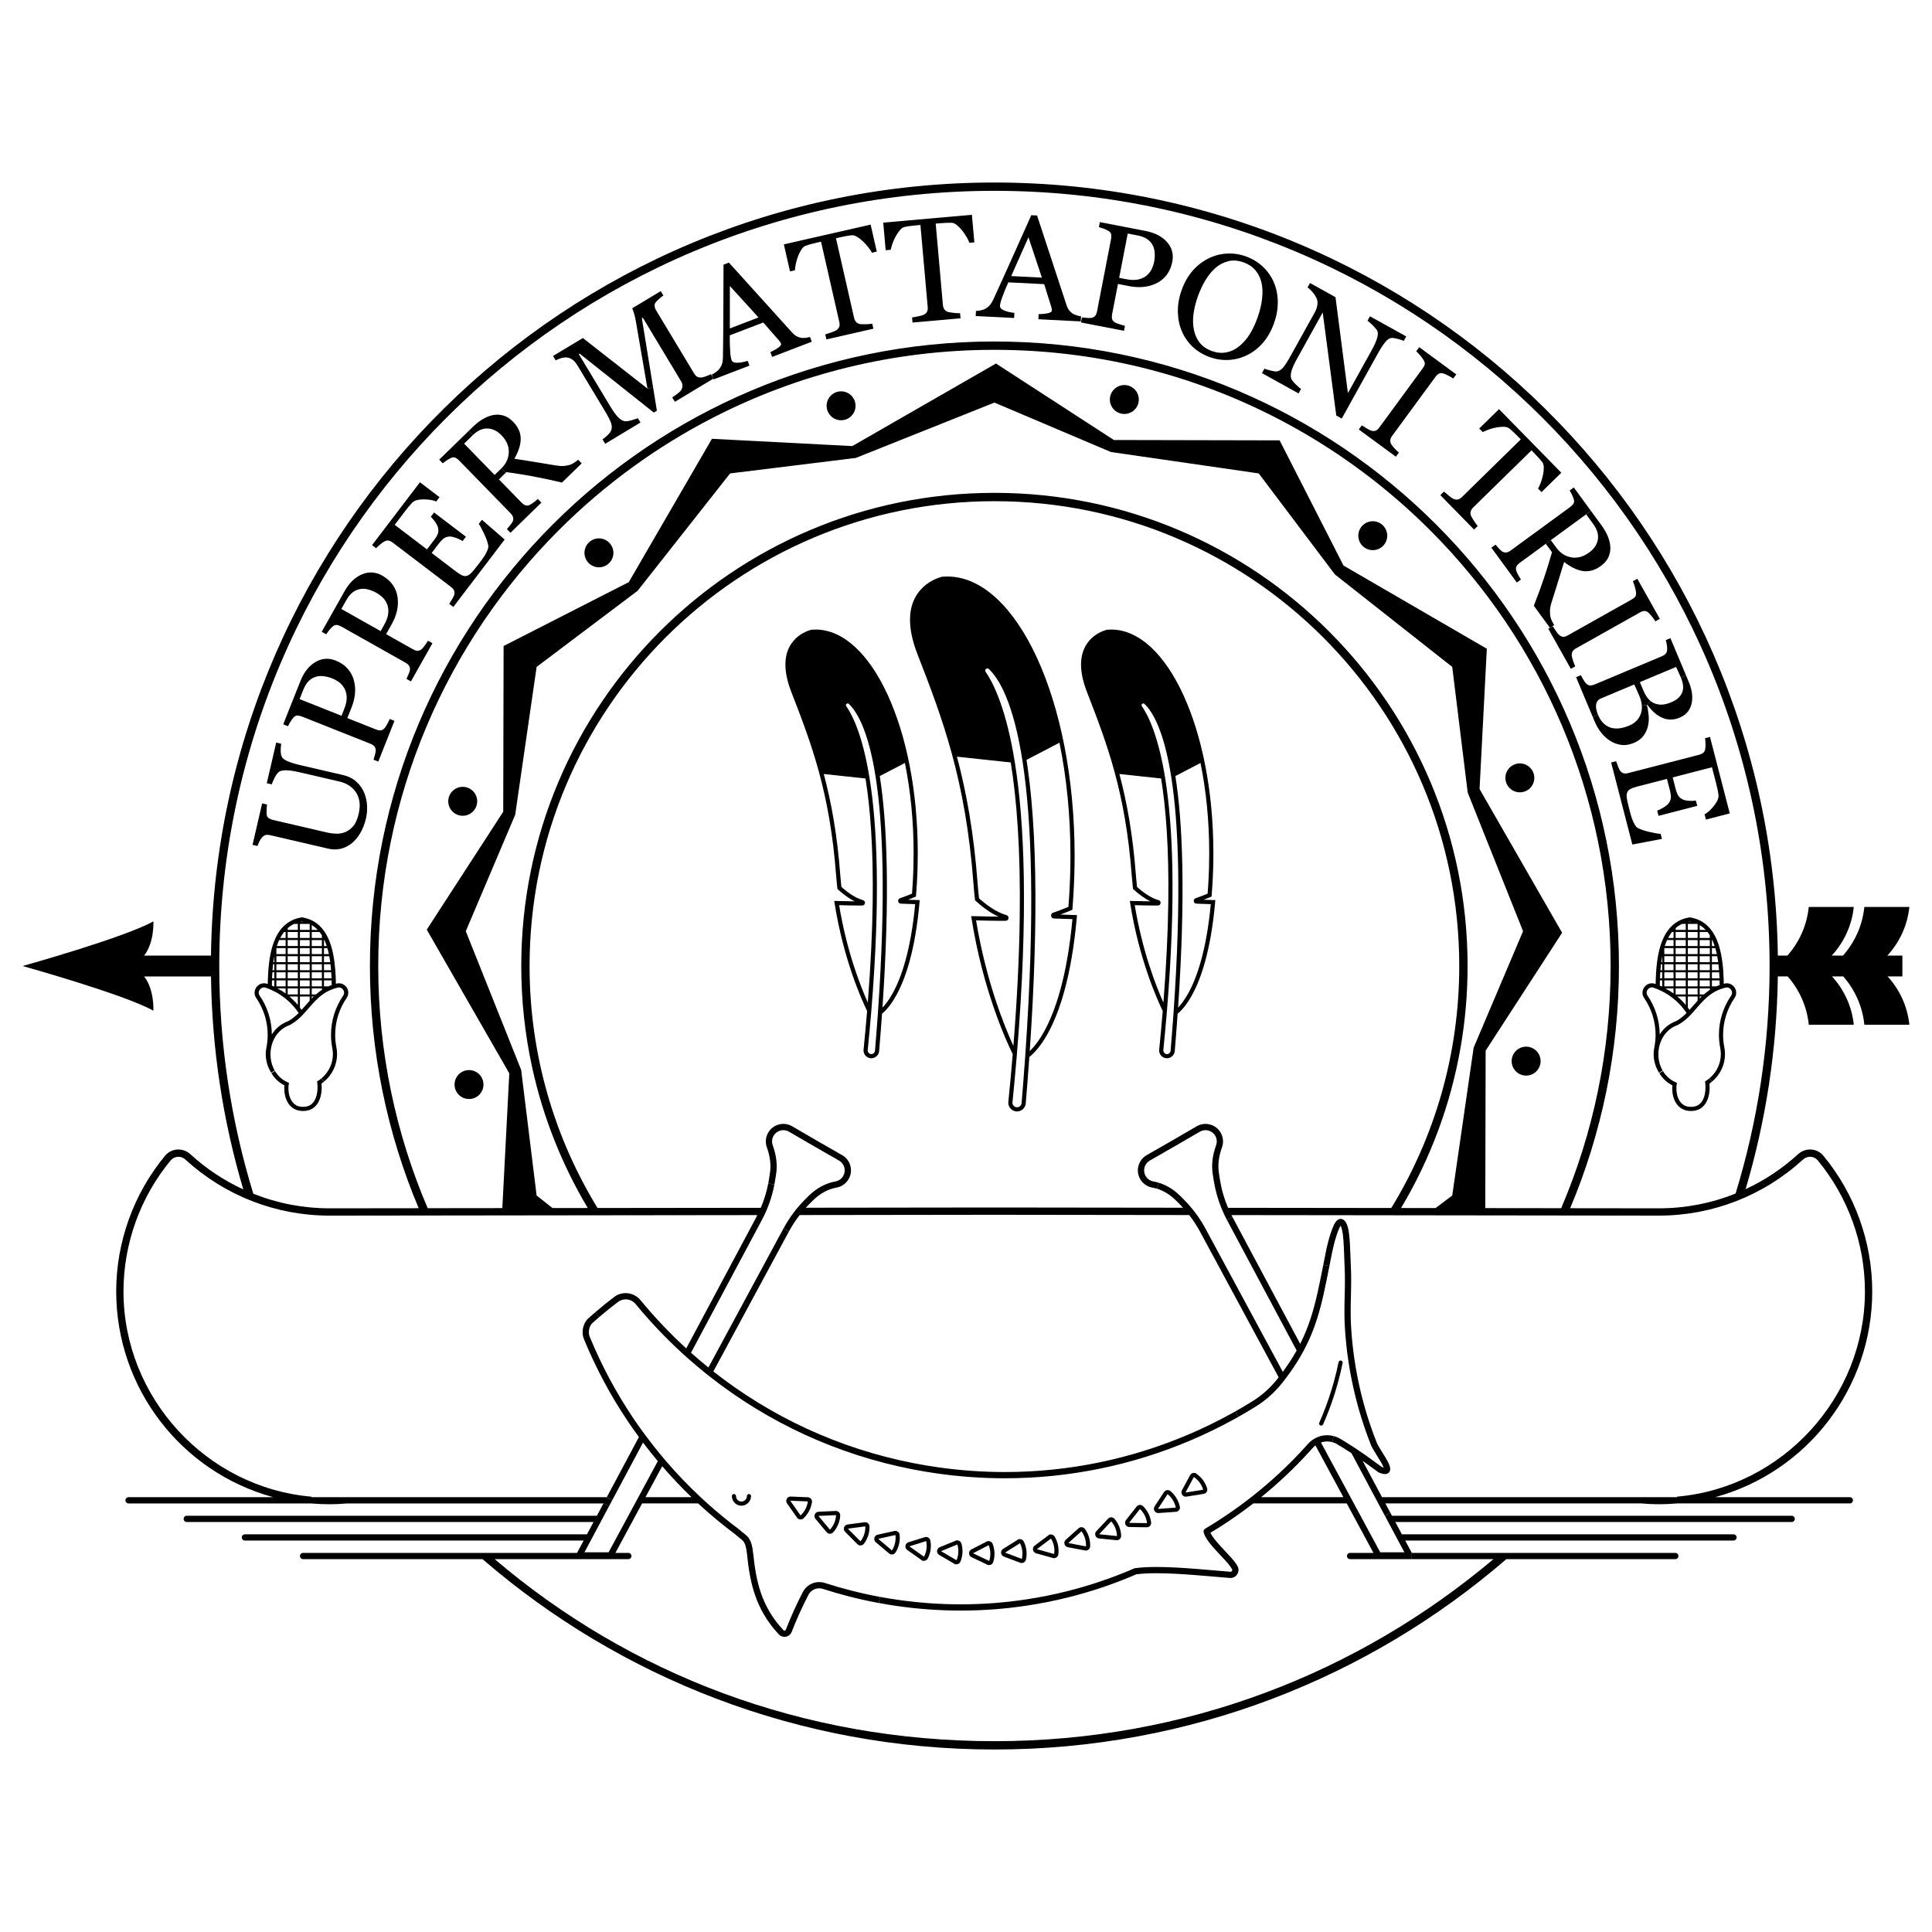 <?xml version="1.0" encoding="UTF-8" standalone="no"?><!DOCTYPE svg PUBLIC "-//W3C//DTD SVG 1.1//EN" "http://www.w3.org/Graphics/SVG/1.1/DTD/svg11.dtd"><svg width="100%" height="100%" viewBox="0 0 512 512" version="1.1" xmlns="http://www.w3.org/2000/svg" xmlns:xlink="http://www.w3.org/1999/xlink" xml:space="preserve" xmlns:serif="http://www.serif.com/" style="fill-rule:evenodd;clip-rule:evenodd;stroke-linejoin:round;stroke-miterlimit:2;"><rect id="safari-pinned-tab" x="0" y="0" width="512" height="512" style="fill:none;"/><g id="logo"><g id="Layer_7"><path d="M494.076,240.348l11.924,0c-0.507,4.947 -2.631,9.426 -5.835,12.889l3.987,-0l0,5.526l-3.915,0c3.16,3.458 5.261,7.898 5.763,12.806l-11.924,-0c-0.496,-4.875 -2.52,-9.304 -5.592,-12.806l-2.978,0c3.16,3.458 5.261,7.898 5.769,12.806l-11.929,-0c-0.491,-4.875 -2.521,-9.304 -5.587,-12.806l-2.614,0c-0.259,19.567 -3.232,38.473 -8.543,56.375c5.107,-2.372 9.784,-5.488 13.915,-9.276c0.943,-0.866 2.217,-1.313 3.485,-1.225c1.269,0.088 2.416,0.673 3.221,1.655c8.344,10.092 12.938,22.865 12.938,35.963c0,25.463 -17.091,47.805 -41.616,54.511l35.682,0c0.458,0 0.827,0.37 0.827,0.827c0,0.458 -0.369,0.828 -0.827,0.828l-45.714,-0c-1.605,0.138 -3.227,0.215 -4.87,0.215c-1.473,-0 -3.022,-0.072 -4.738,-0.215l-67.768,-0l1.329,2.492l-1.456,0.778l-1.749,-3.27l-0.882,-1.655l-6.226,-11.659c-1.247,-0.821 -2.515,-1.616 -3.806,-2.382l-0.011,-0.011c-0.408,-0.243 -0.838,-0.425 -1.279,-0.541l0.38,-1.605c0.601,0.155 1.186,0.398 1.743,0.728l0.011,0c0.463,0.282 0.921,0.557 1.373,0.839c0.965,0.59 1.914,1.202 2.851,1.825c0.811,0.535 1.622,1.087 2.416,1.644l0.006,-0l4.351,3.154c0.193,0.078 0.358,0.133 0.491,0.166c-0.033,-0.105 -0.077,-0.221 -0.138,-0.353c-0.16,-0.364 -0.397,-0.8 -0.662,-1.252c-0.529,-0.899 -1.158,-1.837 -1.533,-2.504c-0.061,-0.099 -0.188,-0.314 -0.325,-0.546c-0.138,-0.237 -0.293,-0.496 -0.42,-0.728c-0.082,-0.16 -0.154,-0.292 -0.215,-0.441c-0.264,-0.656 -0.513,-1.307 -0.761,-1.969c-1.698,-4.544 -3.077,-9.238 -4.114,-14.036c-0.298,-1.373 -0.568,-2.752 -0.811,-4.142c-0.016,-0.11 -0.038,-0.226 -0.055,-0.347c0,-0 0,-0.011 -0.005,-0.011c-0.1,-0.579 -0.193,-1.158 -0.276,-1.737c-0.452,-2.973 -0.772,-5.973 -0.954,-9.001c-0.094,-1.472 -0.122,-2.868 -0.122,-4.219c0,-2.846 0.133,-5.509 0.133,-8.372c-0,-1.219 -0.022,-2.482 -0.094,-3.805c-0.072,-1.478 -0.11,-3.067 -0.176,-4.572c-0.067,-1.506 -0.155,-2.934 -0.32,-4.059c-0.111,-0.75 -0.265,-1.368 -0.43,-1.754c-0.039,-0.094 -0.078,-0.171 -0.116,-0.237c-0.072,0.105 -0.155,0.237 -0.237,0.402c-0.287,0.541 -0.596,1.352 -0.872,2.212c-0.551,1.715 -0.993,3.64 -1.119,4.291c-0.265,1.296 -0.508,2.553 -0.75,3.761l-1.616,-0.314c0.237,-1.214 0.479,-2.471 0.744,-3.773c0.177,-0.877 0.8,-3.618 1.594,-5.691c0.265,-0.695 0.541,-1.313 0.877,-1.804c0.193,-0.281 0.397,-0.535 0.728,-0.728c0.176,-0.104 0.403,-0.182 0.656,-0.182l0.033,0c0.171,0 0.342,0.044 0.486,0.116c0.402,0.188 0.672,0.497 0.877,0.833c0.204,0.336 0.347,0.711 0.468,1.131c0.237,0.832 0.381,1.847 0.48,2.972c0.199,2.245 0.226,4.953 0.348,7.313c0.066,1.357 0.093,2.647 0.093,3.888c0,2.918 -0.132,5.581 -0.132,8.372c-0,1.329 0.028,2.686 0.116,4.114c0.22,3.574 0.623,7.098 1.213,10.573l0,0.016c0.022,0.099 0.039,0.21 0.061,0.331c0.237,1.362 0.502,2.725 0.794,4.076c1.02,4.715 2.377,9.331 4.048,13.804l0.005,-0c0.238,0.651 0.486,1.296 0.745,1.93c0.259,0.634 0.061,0.144 0.132,0.27c0.072,0.127 0.16,0.282 0.249,0.442c0.187,0.314 0.375,0.623 0.479,0.81c0.21,0.37 0.557,0.916 0.932,1.511c0.37,0.596 0.767,1.247 1.087,1.865c0.209,0.413 0.391,0.81 0.507,1.207c0.061,0.226 0.111,0.453 0.111,0.701c-0,0.226 -0.039,0.485 -0.188,0.739c-0.149,0.253 -0.419,0.458 -0.684,0.54c-0.176,0.055 -0.353,0.077 -0.518,0.077c-0.475,-0.005 -0.943,-0.143 -1.55,-0.386l-0.083,-0.038l-0.011,-0l-0.088,-0.061l-4.191,-3.033l5.145,9.64l78.181,0l0,-0.138c27.918,-2.437 49.796,-26.318 49.796,-54.373c-0,-12.651 -4.44,-24.988 -12.497,-34.733c-0.463,-0.568 -1.131,-0.91 -1.864,-0.96c-0.756,-0.05 -1.484,0.204 -2.046,0.722c-10.451,9.586 -24.007,14.864 -38.181,14.864l-0.64,-0l-83.68,-0.105l-28.97,-0.033c0.088,0.182 0.176,0.358 0.27,0.535l-1.456,0.777c-0.259,-0.474 -0.496,-0.965 -0.728,-1.45c-0.259,-0.546 -0.496,-1.103 -0.728,-1.66c-0.954,-2.339 -1.638,-4.782 -2.041,-7.297l-0.275,-1.737c-0.381,-2.41 -0.083,-4.991 0.888,-7.671c0.297,-0.833 0.22,-1.749 -0.221,-2.51c-0.403,-0.695 -1.048,-1.191 -1.82,-1.395c-0.772,-0.204 -1.583,-0.094 -2.272,0.309l-6.613,3.844l-6.645,3.805c-0.695,0.403 -1.192,1.043 -1.401,1.815c-0.21,0.772 -0.105,1.582 0.298,2.272c0.441,0.772 1.196,1.296 2.073,1.45c0.48,0.083 0.954,0.199 1.423,0.348l-0.463,1.583c-0.414,-0.127 -0.827,-0.227 -1.246,-0.298c-1.357,-0.237 -2.532,-1.059 -3.221,-2.256c-0.623,-1.075 -0.789,-2.327 -0.464,-3.53c0.326,-1.202 1.098,-2.2 2.179,-2.818l6.64,-3.805l6.607,-3.844c1.076,-0.623 2.327,-0.794 3.53,-0.474c1.202,0.319 2.206,1.086 2.829,2.167c0.684,1.186 0.811,2.603 0.342,3.894c-0.871,2.421 -1.142,4.726 -0.805,6.855l0.275,1.737c0.403,2.565 1.126,5.046 2.14,7.423l0.055,0l43.211,0.05c11.416,-18.679 18.006,-40.629 18.006,-64.129c0,-34.017 -13.787,-64.807 -36.079,-87.105c-22.297,-22.297 -53.088,-36.079 -87.105,-36.079c-34.017,-0 -64.813,13.782 -87.11,36.079c-22.292,22.298 -36.079,53.088 -36.079,87.105c-0,23.5 6.59,45.45 18.006,64.129l0.083,0l43.183,-0.05c0.888,-2.079 1.55,-4.241 1.98,-6.463l1.616,0.314c-0.624,3.282 -1.732,6.442 -3.315,9.392l-18.768,35.159c1.5,1.34 3.034,2.647 4.605,3.915l19.899,-36.846l1.45,0.783l-20.036,37.111c15.073,11.863 33.063,20.389 53.016,24.294c2.101,0.414 4.225,0.772 6.37,1.081c6.006,0.86 11.968,1.279 17.863,1.279c17.042,0 33.482,-3.496 48.527,-9.888c3.773,-1.599 7.462,-3.386 11.041,-5.344c0.006,-0 0.011,-0 0.017,-0.006c0.502,-0.27 0.998,-0.551 1.495,-0.827l0.799,1.44c-0.502,0.286 -1.004,0.568 -1.511,0.843c0,0.006 -0.011,0.006 -0.016,0.006c-3.629,1.985 -7.358,3.789 -11.174,5.41c-15.249,6.48 -31.91,10.021 -49.178,10.021c-5.972,-0 -12.017,-0.425 -18.095,-1.296c-2.172,-0.309 -4.323,-0.673 -6.458,-1.092c-20.113,-3.938 -38.263,-12.514 -53.496,-24.443c-0.441,-0.347 -0.877,-0.689 -1.312,-1.042c-1.572,-1.263 -3.105,-2.565 -4.611,-3.894c-0.424,-0.38 -0.849,-0.755 -1.268,-1.136c-4.517,-4.114 -8.725,-8.543 -12.597,-13.252c-0.678,-0.828 -1.66,-1.258 -2.652,-1.258c-0.717,0 -1.429,0.221 -2.041,0.689c-1.704,1.28 -3.364,2.62 -4.98,4.01l-1.087,-1.235c1.644,-1.418 3.332,-2.786 5.063,-4.093c0.91,-0.689 1.986,-1.025 3.045,-1.025c1.467,-0 2.928,0.645 3.932,1.864c3.728,4.533 7.782,8.807 12.122,12.789l18.58,-34.794c0.094,-0.177 0.177,-0.359 0.265,-0.535l-113.395,0.138c-14.168,-0 -27.724,-5.278 -38.175,-14.864c-0.563,-0.518 -1.291,-0.777 -2.046,-0.722c-0.739,0.05 -1.401,0.392 -1.87,0.96c-8.057,9.745 -12.492,22.082 -12.492,34.733c0,28.055 21.873,51.936 49.801,54.373l0,0.138l78.281,0l1.456,0.778l-0.882,1.654l-1.456,-0.777l-67.874,-0c-1.715,0.143 -3.265,0.215 -4.743,0.215c-1.638,-0 -3.259,-0.077 -4.864,-0.215l-48.373,-0c-0.458,-0 -0.827,-0.37 -0.827,-0.828c-0,-0.457 0.369,-0.827 0.827,-0.827l38.341,0c-24.531,-6.706 -41.617,-29.048 -41.617,-54.511c0,-13.098 4.594,-25.871 12.933,-35.963c0.811,-0.982 1.958,-1.567 3.226,-1.655c1.269,-0.094 2.537,0.359 3.486,1.225c4.164,3.822 8.885,6.96 14.036,9.337c-5.322,-17.919 -8.301,-36.847 -8.56,-56.436l-17.725,0c2.763,3.508 2.454,9.078 2.454,9.078c-7.638,-4.307 -34.651,-11.841 -34.651,-11.841c-0,-0 27.013,-7.534 34.651,-11.835c0,-0 0.309,5.57 -2.454,9.072l17.72,-0c1.483,-113.401 93.866,-204.868 207.619,-204.873c113.748,0.005 206.136,91.472 207.614,204.873l2.537,-0c3.111,-3.508 5.162,-7.969 5.659,-12.889l11.929,0c-0.513,4.947 -2.636,9.426 -5.841,12.889l2.984,-0c3.105,-3.508 5.162,-7.969 5.658,-12.889Zm-34.127,75.948c5.846,-19.071 9.012,-39.311 9.012,-60.296c-0,-56.728 -22.992,-108.078 -60.169,-145.261c-37.177,-37.177 -88.528,-60.164 -145.256,-60.169c-56.733,0.005 -108.084,22.992 -145.261,60.169c-37.177,37.183 -60.169,88.533 -60.169,145.261c0,21.007 3.171,41.264 9.028,60.346l0.1,0.038c6.414,2.543 13.17,3.833 20.08,3.833l0.64,0l23.003,-0.027c-8.317,-19.744 -12.927,-41.424 -12.927,-64.19c-0,-91.406 74.1,-165.501 165.506,-165.501c91.407,-0 165.501,74.095 165.501,165.501c0,22.761 -4.61,44.446 -12.927,64.19l23.533,0.027c6.954,0 13.754,-1.307 20.207,-3.882l0.099,-0.039Zm-46.221,3.888c8.427,-19.7 13.103,-41.39 13.103,-64.184c0,-45.097 -18.276,-85.913 -47.826,-115.469c-11.085,-11.085 -23.753,-20.582 -37.635,-28.121c-23.02,-12.502 -49.382,-19.633 -77.409,-19.705l-0.425,-0c-26.781,-0 -52.045,6.441 -74.348,17.858c-15.255,7.814 -29.12,17.957 -41.126,29.968c-29.549,29.556 -47.826,70.372 -47.826,115.469c-0,22.799 4.676,44.49 13.109,64.195l0.055,-0.011l19.722,-0.022l1.847,-35.71l-21.872,-38.087l20.262,-31.243l0.099,-43.921l33.173,-16.926l22.039,-37.988l0.22,0.011l36.973,1.919l38.081,-21.878l31.249,20.268l43.916,0.094l16.931,33.173l37.982,22.044l-1.924,37.193l21.878,38.081l-20.268,31.249l-0.094,41.721l0.138,0l19.976,0.022Zm-10.104,-73.405l-14.692,-36.802l0.017,-0l-4.093,-33.239l-31.127,-24.531l0.011,-0.011l-20.163,-26.737l-39.217,-5.681l-0,-0.011l-30.824,-13.076l-36.807,14.692l-0,-0.016l-33.239,4.092l-24.526,31.121l-0.011,0l-26.742,20.158l-5.681,39.217l-0.011,0l-13.076,30.824l14.692,36.807l-0.016,0l4.092,33.239l4.213,3.321l9.343,-0.011c-6.773,-11.356 -11.802,-23.87 -14.72,-37.177c-1.903,-8.687 -2.906,-17.704 -2.906,-26.958c-0,-69.252 56.137,-125.39 125.395,-125.39c69.258,-0 125.391,56.138 125.391,125.39c-0,7.324 -0.629,14.499 -1.837,21.481c-2.653,15.354 -8.096,29.748 -15.79,42.654l9.15,0.011l4.406,-3.321l5.626,-38.853l0.055,-0.364l0.011,-0l13.076,-30.829Z" style="fill-rule:nonzero;"/><path d="M474.812,401.691c0.453,0 0.828,0.37 0.828,0.827c-0,0.458 -0.375,0.828 -0.828,0.828l-105.045,-0l1.743,3.265l87.882,-0c0.458,-0 0.828,0.375 0.828,0.827c-0,0.452 -0.37,0.827 -0.828,0.827l-86.994,0l1.743,3.27l-0,1.655l-16.358,-0c-0.458,-0 -0.827,-0.37 -0.827,-0.827c-0,-0.458 0.369,-0.828 0.827,-0.828l6.199,0l-7.081,-13.114l-24.768,-0c-2.786,2.156 -5.664,4.202 -8.637,6.099l-0.028,0.017c0,-0 -0.011,0.005 -0.011,0.011c-0.888,0.562 -1.781,1.108 -2.68,1.649c0.132,0.287 0.309,0.601 0.535,0.937c0.375,0.563 0.866,1.175 1.417,1.804c1.098,1.263 2.41,2.581 3.491,3.8c0.723,0.816 1.341,1.577 1.743,2.322c0.171,0.319 0.254,0.667 0.254,0.998c-0.006,0.568 -0.232,1.092 -0.607,1.478c-0.369,0.391 -0.915,0.651 -1.522,0.645c-0.055,0 -0.105,0 -0.16,-0.005c-5.355,-0.403 -13.137,-1.258 -19.468,-1.258c-1.952,0 -3.767,0.083 -5.311,0.281c-2.631,1.137 -5.3,2.179 -8.013,3.122c-6.701,2.327 -13.656,4.065 -20.787,5.145c-5.807,0.894 -11.73,1.352 -17.731,1.352c-5.57,-0 -11.206,-0.397 -16.881,-1.208c-1.627,-0.232 -3.237,-0.496 -4.837,-0.8l0.293,-1.621c1.582,0.292 3.176,0.551 4.781,0.783c5.592,0.8 11.151,1.191 16.644,1.191c5.918,0 11.759,-0.452 17.483,-1.329c7.032,-1.07 13.882,-2.78 20.494,-5.079c2.708,-0.943 5.383,-1.98 8.008,-3.122l0.105,-0.038l0.011,-0l0.116,-0.023c1.671,-0.22 3.584,-0.308 5.625,-0.308c6.469,-0 14.278,0.865 19.589,1.263l0.039,-0c0.143,-0 0.243,-0.05 0.336,-0.138c0.089,-0.094 0.138,-0.215 0.138,-0.331c0,-0.072 -0.016,-0.138 -0.06,-0.215c-0.204,-0.392 -0.568,-0.894 -1.032,-1.44c-0.457,-0.551 -1.014,-1.152 -1.599,-1.781c-1.175,-1.258 -2.482,-2.603 -3.469,-3.916c-0.656,-0.877 -1.186,-1.731 -1.428,-2.625c-0.045,-0.176 -0.028,-0.364 0.044,-0.529l0.022,-0.05c0.066,-0.165 0.182,-0.298 0.336,-0.386c1.076,-0.64 2.14,-1.291 3.188,-1.963c0.011,-0.006 0.016,-0.011 0.027,-0.017l0.023,-0.017c2.321,-1.483 4.583,-3.055 6.794,-4.698c0.728,-0.541 1.451,-1.092 2.167,-1.655c5.201,-4.07 10.06,-8.581 14.5,-13.506c0.187,-0.21 0.38,-0.425 0.568,-0.634c0.353,-0.398 0.75,-0.745 1.169,-1.043c0.458,-0.32 0.948,-0.579 1.461,-0.777c0.392,-0.149 0.794,-0.271 1.203,-0.348c0.413,-0.077 0.827,-0.116 1.246,-0.116c0.574,0 1.153,0.072 1.715,0.226l-0.38,1.605c-0.436,-0.115 -0.888,-0.176 -1.335,-0.176c-0.563,-0 -1.125,0.094 -1.66,0.276l7.826,14.493l0.893,1.655l6.993,12.949l6.403,0l-1.66,-3.105l-0.882,-1.654l-1.743,-3.265l-0.882,-1.655l1.456,-0.778l0.419,0.778l105.927,0Zm-118.805,-4.925l-7.401,-13.71c-0.259,0.198 -0.502,0.419 -0.722,0.667c-0.194,0.215 -0.387,0.43 -0.585,0.645c-4.037,4.479 -8.416,8.615 -13.082,12.398l21.79,0Z" style="fill-rule:nonzero;"/><path d="M460.115,263.087c-0,0.474 -0.144,0.965 -0.441,1.401l-0.006,-0c-1.947,2.834 -3.028,6.232 -3.028,9.739c0,1.076 0.1,2.162 0.315,3.254c0.127,0.623 0.187,1.247 0.187,1.87c0,2.812 -1.268,5.487 -3.43,7.269l-0.701,-0.85c1.909,-1.572 3.028,-3.943 3.028,-6.419c0,-0.546 -0.055,-1.103 -0.165,-1.649c-0.226,-1.164 -0.337,-2.328 -0.337,-3.475c0,-3.733 1.147,-7.346 3.227,-10.363c0.176,-0.259 0.248,-0.518 0.248,-0.777c-0,-0.359 -0.155,-0.717 -0.408,-0.982c-0.254,-0.265 -0.596,-0.424 -0.971,-0.424c-0.143,-0 -0.298,0.022 -0.463,0.077l-0.022,0.011l-0.022,-0c-0.232,0.06 -0.453,0.127 -0.684,0.198c-0.21,0.072 -0.408,0.138 -0.59,0.21l-0.006,-0l-0.011,0.005c-0.8,0.304 -1.5,0.668 -2.134,1.087c-0.452,0.298 -0.866,0.618 -1.269,0.959c-0.673,0.574 -1.274,1.197 -1.858,1.854l-0.006,-0c-0.827,0.926 -1.621,1.902 -2.498,2.829c-0.866,0.904 -1.82,1.759 -2.989,2.459l-0.011,0.006c-0.006,0.005 -0.011,0.005 -0.017,0.011c-0.11,0.072 -0.22,0.138 -0.331,0.193l-0.038,0.022l-0.033,0.011c-2.201,0.783 -3.69,2.388 -4.49,4.329c-0.446,1.076 -0.673,2.256 -0.673,3.431c0,1.522 0.376,3.039 1.126,4.335l-0.48,0.275l-0.469,0.293c-0,-0 -0,-0.011 -0.011,-0.017c-0.905,-1.461 -1.423,-3.149 -1.423,-4.892c0,-0.623 0.066,-1.257 0.204,-1.88c0.21,-1.087 0.314,-2.179 0.314,-3.254c0,-3.508 -1.086,-6.905 -3.027,-9.745c-0.309,-0.442 -0.453,-0.932 -0.447,-1.401c-0,-0.673 0.276,-1.291 0.722,-1.754c0.442,-0.458 1.065,-0.761 1.765,-0.761c0.287,-0 0.585,0.055 0.877,0.16c0,-0 0.006,0.005 0.011,0.005c0.039,0.017 0.083,0.034 0.122,0.045c0.027,-1.892 0.121,-3.778 0.341,-5.587c0.089,-0.739 0.199,-1.473 0.342,-2.179c0.309,-1.61 0.756,-3.11 1.385,-4.45c0.441,-0.954 0.987,-1.826 1.643,-2.587c0.651,-0.755 1.423,-1.395 2.322,-1.886l0.006,0c0.623,-0.347 1.307,-0.612 2.051,-0.794c0.006,-0 0.006,-0.006 0.011,-0.006l0.017,0c0.27,-0.077 0.546,-0.132 0.816,-0.176l0.088,-0.017l0.088,0.017c0.91,0.143 1.749,0.408 2.499,0.766c0.005,0 0.005,0.006 0.011,0.006c0.005,-0 0.005,-0 0.011,0.005c0.143,0.067 0.276,0.138 0.391,0.199c1.23,0.673 2.217,1.632 3.006,2.78c0.783,1.152 1.368,2.492 1.803,3.954c0.21,0.706 0.387,1.439 0.53,2.189c0.143,0.706 0.254,1.434 0.342,2.173c0.094,0.712 0.16,1.434 0.209,2.162c0.056,0.723 0.089,1.44 0.111,2.162c0.016,0.403 0.016,0.8 0.022,1.202c0.016,-0.005 0.027,-0.011 0.044,-0.011c0.259,-0.082 0.518,-0.127 0.772,-0.127c0.7,0 1.324,0.304 1.765,0.762c0.441,0.463 0.717,1.081 0.717,1.748Zm-4.396,-2.03c0,-0.419 -0.011,-0.832 -0.022,-1.246l-2.024,-0l0,1.583l1.186,-0c0.187,-0.083 0.38,-0.16 0.579,-0.237c0,-0 0,-0.006 0.011,-0.006c0.088,-0.033 0.182,-0.061 0.27,-0.094Zm-2.046,-1.798l2.008,0c-0.017,-0.535 -0.044,-1.064 -0.083,-1.588l-1.925,0l0,1.588Zm0,-2.139l1.886,-0c-0.044,-0.535 -0.093,-1.065 -0.154,-1.583l-1.732,-0l0,1.583Zm0,-2.135l1.66,0c-0.071,-0.54 -0.154,-1.07 -0.253,-1.583l-1.407,0l0,1.583Zm0,-2.134l1.296,-0c-0.116,-0.546 -0.242,-1.081 -0.391,-1.588l-0.905,-0l0,1.588Zm0,-2.14l0.728,0c-0.182,-0.557 -0.38,-1.086 -0.606,-1.583l-0.122,0l0,1.583Zm0,11.278c0,0 0.061,-0.027 0.088,-0.044l-0.088,0l0,0.044Zm-0.551,0.342l-0,-0.386l-2.686,0l-0,1.589l1.119,-0c0.056,-0.05 0.105,-0.1 0.16,-0.144c0.431,-0.364 0.883,-0.717 1.379,-1.042c0.011,-0.006 0.022,-0.011 0.028,-0.017Zm-0,-0.937l-0,-1.583l-2.686,-0l-0,1.583l2.686,-0Zm-0,-2.135l-0,-1.588l-2.686,0l-0,1.588l2.686,0Zm-0,-2.139l-0,-1.583l-2.686,-0l-0,1.583l2.686,-0Zm-0,-2.135l-0,-1.583l-2.686,0l-0,1.583l2.686,0Zm-0,-2.134l-0,-1.588l-2.686,-0l-0,1.588l2.686,-0Zm-0,-2.14l-0,-1.583l-2.686,0l-0,1.583l2.686,0Zm-0,-2.134l-0,-0.695c-0.078,-0.127 -0.155,-0.265 -0.237,-0.386c-0.122,-0.177 -0.254,-0.342 -0.387,-0.508l-2.062,0l-0,1.589l2.686,-0Zm-2.686,-2.14l1.583,-0c-0.469,-0.496 -0.993,-0.921 -1.583,-1.269l-0,1.269Zm0.524,17.648l-0.524,0l-0,0.524c0.171,-0.176 0.342,-0.353 0.524,-0.524Zm-1.076,1.114l0,-1.114l-2.586,0l-0,2.945c0.022,0.033 0.049,0.061 0.071,0.088c0.127,0.171 0.249,0.342 0.364,0.513c0.673,-0.739 1.324,-1.511 2.019,-2.283c0.05,-0.05 0.094,-0.099 0.138,-0.149l-0.006,0Zm0,-1.665l0,-1.589l-2.586,0l-0,1.589l2.586,-0Zm0,-2.14l0,-1.583l-2.586,-0l-0,1.583l2.586,-0Zm0,-2.135l0,-1.588l-2.586,0l-0,1.588l2.586,0Zm0,-2.139l0,-1.583l-2.586,-0l-0,1.583l2.586,-0Zm0,-2.135l0,-1.583l-2.586,0l-0,1.583l2.586,0Zm0,-2.134l0,-1.588l-2.586,-0l-0,1.588l2.586,-0Zm0,-2.14l0,-1.583l-2.586,0l-0,1.583l2.586,0Zm0,-2.134l0,-1.589l-2.586,0l-0,1.589l2.586,-0Zm0,-2.14l0,-1.566c0,-0 -0.027,-0.011 -0.038,-0.017l-2.548,0l-0,1.583l2.586,-0Zm-2.487,-2.134l0.8,-0c-0.133,-0.028 -0.265,-0.056 -0.403,-0.083c-0.138,0.027 -0.27,0.055 -0.397,0.083Zm-0.651,22.032l0,-2.25l-2.233,0c0.816,0.689 1.56,1.439 2.233,2.25Zm0,-2.801l0,-1.589l-2.686,0l0,1.589l2.686,-0Zm0,-2.14l0,-1.583l-2.686,-0l0,1.583l2.686,-0Zm0,-2.135l0,-1.588l-2.686,0l0,1.588l2.686,0Zm0,-2.139l0,-1.583l-2.686,-0l0,1.583l2.686,-0Zm0,-2.135l0,-1.583l-2.686,0l0,1.583l2.686,0Zm0,-2.134l0,-1.588l-2.686,-0l0,1.588l2.686,-0Zm0,-2.14l0,-1.583l-2.686,0l0,1.583l2.686,0Zm0,-2.134l0,-1.589l-2.686,0l0,1.589l2.686,-0Zm0,-2.14l0,-1.583l-0.965,0c-0.143,0.066 -0.298,0.127 -0.436,0.204l-0.005,0c-0.463,0.254 -0.888,0.563 -1.28,0.905l0,0.474l2.686,-0Zm0.21,22.027c-0.155,-0.226 -0.303,-0.458 -0.463,-0.678l-0.006,-0c-0.866,-1.175 -1.886,-2.245 -3.044,-3.166l-0.011,0c-0.144,-0.127 -0.298,-0.243 -0.458,-0.369c-0.761,-0.569 -1.572,-1.076 -2.438,-1.506l-0.011,-0c-0.386,-0.21 -0.788,-0.397 -1.196,-0.568l-0.006,-0c-0.088,-0.039 -0.149,-0.066 -0.199,-0.083l-0.011,0l-0.011,-0.011c-0.27,-0.11 -0.546,-0.209 -0.827,-0.309l-0.011,0c-0.176,-0.071 -0.342,-0.099 -0.502,-0.099c-0.375,-0 -0.717,0.165 -0.976,0.43c-0.254,0.265 -0.414,0.623 -0.408,0.982c0,0.254 0.072,0.513 0.248,0.777c2.052,3.001 3.199,6.58 3.215,10.292c0.977,-1.567 2.433,-2.852 4.368,-3.558c0.089,-0.044 0.177,-0.093 0.254,-0.143l0.011,-0.011l0.011,-0c0.932,-0.557 1.721,-1.235 2.465,-1.98l0.006,0Zm-3.447,-5.184l-0,-1.335l-2.145,0c0.75,0.397 1.467,0.844 2.145,1.335Zm-0,-1.886l-0,-1.583l-2.449,-0l0,1.583l2.449,-0Zm-0,-2.135l-0,-1.588l-2.449,0l0,1.588l2.449,0Zm-0,-2.139l-0,-1.583l-2.449,-0l0,1.583l2.449,-0Zm-0,-2.135l-0,-1.583l-2.449,0l0,1.583l2.449,0Zm-0,-2.134l-0,-1.588l-2.449,-0l0,1.588l2.449,-0Zm-0,-2.14l-0,-1.583l-1.71,0c-0.231,0.497 -0.43,1.026 -0.612,1.583l2.322,0Zm-0,-2.134l-0,-1.589l-0.419,0c-0.381,0.48 -0.717,1.01 -1.02,1.589l1.439,-0Zm-3,12.817l-0,-1.583l-0.612,-0c-0.017,0.463 -0.022,0.932 -0.028,1.401c0.138,0.055 0.276,0.116 0.414,0.182l0.226,-0Zm-0,-2.135l-0,-1.588l-0.513,0c-0.033,0.524 -0.061,1.053 -0.083,1.588l0.596,0Zm-0,-2.139l-0,-1.583l-0.326,-0c-0.055,0.518 -0.11,1.048 -0.149,1.583l0.475,-0Zm-0,-2.135l-0,-1.583c-0.099,0.513 -0.182,1.043 -0.254,1.583l0.254,0Z" style="fill-rule:nonzero;"/><path d="M453.337,286.211l0.364,0.414c-0,0 -0.011,0.011 -0.011,0.017c-0.215,0.182 -0.436,0.353 -0.662,0.518c0.028,0.331 0.05,0.667 0.05,1.009c-0,1.087 -0.16,2.212 -0.557,3.216c-0.392,1.003 -1.043,1.902 -2.013,2.459c-0.646,0.37 -1.423,0.574 -2.317,0.574l-0.149,-0c-0.849,-0 -1.599,-0.193 -2.233,-0.541c-0.634,-0.342 -1.147,-0.832 -1.539,-1.406c-0.783,-1.147 -1.108,-2.603 -1.108,-4.026c-0,-0.27 0.016,-0.546 0.038,-0.811c-0.083,-0.049 -0.165,-0.088 -0.248,-0.138l-0.017,0l-0.011,-0.011l-0.011,0l-0.127,-0.082c-1.307,-0.75 -2.327,-1.798 -3.044,-3.006l0.949,-0.563c0.628,1.059 1.511,1.969 2.658,2.62l0.011,0l0.11,0.072c0.182,0.105 0.359,0.193 0.541,0.27l0.408,0.177l-0.088,0.435c-0.044,0.348 -0.066,0.695 -0.066,1.043c-0,0.937 0.165,1.88 0.512,2.669c0.348,0.788 0.861,1.417 1.556,1.798c0.468,0.253 1.025,0.402 1.709,0.402l0.149,0c0.728,0 1.302,-0.16 1.771,-0.43c0.468,-0.27 0.843,-0.651 1.147,-1.125c0.595,-0.948 0.866,-2.283 0.866,-3.59c-0,-0.408 -0.028,-0.816 -0.072,-1.202l-0.061,-0.375l0.309,-0.199c0.132,-0.083 0.265,-0.171 0.392,-0.265c0.126,-0.088 0.242,-0.182 0.364,-0.276l0.082,-0.066l0.353,0.425l-0.005,-0.006Z" style="fill-rule:nonzero;"/><path d="M443.978,411.535c0.457,0 0.827,0.37 0.827,0.828c-0,0.457 -0.37,0.827 -0.827,0.827l-44.788,-0c-36.388,31.43 -83.807,50.446 -135.654,50.446c-51.847,0 -99.271,-19.016 -135.659,-50.446l-47.556,-0c-0.458,-0 -0.827,-0.37 -0.827,-0.827c-0,-0.458 0.369,-0.828 0.827,-0.828l72.605,0l1.749,-3.27l-89.769,0c-0.457,0 -0.827,-0.369 -0.827,-0.827c-0,-0.458 0.37,-0.827 0.827,-0.827l90.651,-0l1.743,-3.265l-107.808,-0c-0.458,-0 -0.828,-0.37 -0.828,-0.828c0,-0.457 0.37,-0.827 0.828,-0.827l108.69,0l1.749,-3.27l1.456,0.777l-4.539,8.504l-0.127,0.243l-1.831,3.425l6.403,0l13.037,-24.145c-1.345,-1.61 -2.652,-3.248 -3.921,-4.925l-8.14,15.244l-1.456,-0.778l8.51,-15.938c-0.96,-1.307 -1.903,-2.631 -2.807,-3.977c-2.311,-3.43 -4.457,-6.982 -6.414,-10.633c-1.958,-3.656 -3.734,-7.412 -5.317,-11.261c-1.583,-3.85 0,-0.011 -0.005,-0.017l0.005,0c-0.27,-0.629 -0.386,-1.279 -0.386,-1.897c-0,-0.822 0.193,-1.6 0.502,-2.261c0.298,-0.64 0.689,-1.175 1.186,-1.561c0.535,-0.48 1.07,-0.954 1.615,-1.417l1.087,1.235c-0.541,0.469 -1.07,0.937 -1.599,1.412l-0.067,0.055c-0.22,0.16 -0.512,0.507 -0.722,0.965c-0.21,0.458 -0.348,1.009 -0.348,1.572c0,0.424 0.078,0.849 0.254,1.257l0,0.011c3.127,7.6 7.015,14.841 11.576,21.614c0.75,1.108 1.522,2.2 2.306,3.287c0.358,0.491 0.722,0.981 1.086,1.472c1.257,1.688 2.565,3.342 3.91,4.958c0.381,0.458 0.756,0.921 1.142,1.368c2.923,3.419 6.039,6.679 9.337,9.756c0.595,0.557 1.197,1.109 1.803,1.655c2.681,2.399 5.466,4.693 8.361,6.855l0.039,0.033l0.005,-0l0.028,0.022c0.524,0.491 0.976,0.816 1.412,1.158c0.435,0.342 0.876,0.728 1.229,1.291c0.238,0.369 0.436,0.81 0.596,1.334c0.21,0.706 0.364,1.578 0.491,2.741c0.369,3.491 0.871,6.922 2.018,10.269c1.148,3.354 2.94,6.629 5.946,9.861c0.093,0.094 0.187,0.127 0.297,0.133c0.078,-0 0.16,-0.028 0.221,-0.067c0.066,-0.044 0.116,-0.099 0.154,-0.193c1.335,-3.435 2.852,-6.772 4.528,-9.998c0.855,-1.644 2.543,-2.598 4.302,-2.598c0.502,0 1.015,0.077 1.511,0.237c2.234,0.723 4.495,1.379 6.795,1.964c2.559,0.656 5.156,1.235 7.793,1.726l-0.293,1.621c-2.675,-0.491 -5.311,-1.075 -7.914,-1.743c-2.327,-0.595 -4.627,-1.263 -6.888,-1.991c-0.331,-0.11 -0.668,-0.159 -1.004,-0.159c-1.169,-0 -2.272,0.628 -2.835,1.704c-1.649,3.176 -3.138,6.458 -4.45,9.833c-0.16,0.414 -0.447,0.756 -0.789,0.976c-0.336,0.226 -0.733,0.342 -1.131,0.342c-0.54,0 -1.103,-0.22 -1.511,-0.662c-3.165,-3.397 -5.09,-6.91 -6.298,-10.451c-1.213,-3.54 -1.721,-7.098 -2.096,-10.627c-0.132,-1.241 -0.303,-2.074 -0.496,-2.631c-0.198,-0.568 -0.397,-0.855 -0.656,-1.136c-0.177,-0.182 -0.397,-0.364 -0.679,-0.579c-0.364,-0.281 -0.821,-0.623 -1.345,-1.109c-3.414,-2.553 -6.684,-5.277 -9.8,-8.156l-14.841,-0l-7.082,13.114l3.431,0c0.457,0 0.827,0.37 0.827,0.828c-0,0.457 -0.37,0.827 -0.827,0.827l-35.418,-0c35.837,30.509 81.65,48.24 132.438,48.24c50.788,0 96.508,-18.139 132.246,-48.24l-21.641,-0l-0,-1.655l69.837,0Zm-272.918,-14.769l12.194,0c-2.719,-2.614 -5.306,-5.355 -7.765,-8.201l-4.429,8.201Z" style="fill-rule:nonzero;"/><path d="M406.354,277.889c1.837,1.059 2.465,3.403 1.406,5.234c-1.058,1.837 -3.402,2.465 -5.239,1.406c-1.831,-1.059 -2.46,-3.402 -1.401,-5.239c1.059,-1.831 3.403,-2.46 5.234,-1.401Z" style="fill-rule:nonzero;"/><circle cx="402.775" cy="206.144" r="3.833"/><path d="M367.12,140.052c1.059,1.831 0.43,4.174 -1.401,5.233c-1.831,1.059 -4.18,0.431 -5.239,-1.4c-1.059,-1.837 -0.43,-4.181 1.406,-5.24c1.831,-1.059 4.175,-0.43 5.234,1.407Z" style="fill-rule:nonzero;"/><path d="M355.825,361.089c0,0.039 -0.005,0.072 -0.011,0.111c-0.733,3.617 -1.71,7.142 -2.912,10.555c-0.248,0.701 -0.502,1.39 -0.766,2.08c-0.475,1.229 -0.971,2.443 -1.5,3.645c-0.089,0.204 -0.293,0.325 -0.508,0.325c-0.072,0 -0.149,-0.011 -0.22,-0.044c-0.276,-0.127 -0.403,-0.452 -0.282,-0.728c0.651,-1.472 1.258,-2.972 1.815,-4.494c0.259,-0.701 0.507,-1.407 0.75,-2.113c1.031,-3.066 1.891,-6.221 2.542,-9.441c0.061,-0.298 0.348,-0.491 0.645,-0.431c0.265,0.05 0.447,0.282 0.447,0.535Z" style="fill-rule:nonzero;"/><path d="M350.691,335.191l1.616,0.314c-1.032,5.256 -1.92,9.767 -3.304,14.096c-0.893,2.808 -2.007,5.527 -3.496,8.306c-0.304,0.568 -0.624,1.142 -0.96,1.715c-1.059,1.798 -2.283,3.635 -3.723,5.537c-0.116,0.155 -0.231,0.309 -0.353,0.464c-0.198,0.259 -0.397,0.518 -0.595,0.772c-0.056,0.066 -0.111,0.132 -0.16,0.193c-1.964,2.465 -4.341,4.566 -7.021,6.215l-0.028,0.022c-1.478,0.916 -2.972,1.798 -4.489,2.648l-0.799,-1.44c1.489,-0.844 2.961,-1.715 4.417,-2.614l0.033,-0.022c2.587,-1.594 4.87,-3.629 6.74,-6.023c0.099,-0.121 0.193,-0.248 0.292,-0.369l-20.88,-38.672c-0.827,-1.527 -1.776,-2.972 -2.84,-4.334l-0.1,-0l-51.543,-0.067l-51.577,0.067c-1.059,1.362 -2.008,2.807 -2.835,4.334l-1.45,-0.783c1.544,-2.862 3.496,-5.476 5.802,-7.765l0.838,-0.833c2.085,-2.073 4.544,-3.402 7.114,-3.855c0.872,-0.154 1.627,-0.678 2.068,-1.45c0.403,-0.69 0.508,-1.5 0.298,-2.272c-0.209,-0.772 -0.706,-1.412 -1.401,-1.809l-6.64,-3.806l-6.618,-3.849c-0.689,-0.408 -1.5,-0.513 -2.272,-0.309c-0.772,0.204 -1.417,0.7 -1.82,1.395c-0.441,0.761 -0.518,1.677 -0.221,2.51c0.971,2.68 1.269,5.261 0.888,7.671l-0.275,1.737c-0.055,0.342 -0.116,0.679 -0.182,1.015l-1.616,-0.314c0.06,-0.32 0.116,-0.64 0.165,-0.96l0.27,-1.737c0.342,-2.129 0.067,-4.434 -0.805,-6.855c-0.469,-1.291 -0.342,-2.708 0.348,-3.894c0.617,-1.081 1.621,-1.848 2.823,-2.167c1.203,-0.32 2.455,-0.149 3.53,0.474l6.613,3.849l6.634,3.8c1.081,0.618 1.853,1.616 2.179,2.818c0.325,1.203 0.16,2.455 -0.464,3.53c-0.689,1.197 -1.858,2.019 -3.22,2.256c-2.229,0.386 -4.385,1.566 -6.232,3.397l-0.839,0.833c-0.358,0.358 -0.711,0.728 -1.053,1.103l49.911,-0.061l50.055,0.061c-0.342,-0.375 -0.69,-0.745 -1.048,-1.103l-0.838,-0.833c-1.501,-1.489 -3.205,-2.548 -4.986,-3.099l0.463,-1.583c2.046,0.628 3.993,1.82 5.686,3.507l0.839,0.833c0.777,0.772 1.511,1.577 2.2,2.421c0.447,0.535 0.871,1.087 1.285,1.655c0.849,1.174 1.627,2.404 2.322,3.684l20.521,38.01c1.44,-1.953 2.642,-3.822 3.668,-5.653l-18.459,-34.58l1.456,-0.777l17.94,33.592c1.181,-2.339 2.102,-4.649 2.868,-7.043c1.346,-4.197 2.223,-8.653 3.26,-13.903Z" style="fill-rule:nonzero;"/><path d="M322.073,238.545l-0.05,0.579c-1.147,12.889 -3.788,20.389 -6.182,24.691c-1.489,2.686 -2.89,4.125 -3.756,4.837c-0.22,3.182 -0.474,6.474 -0.761,9.894c-0.094,1.064 -0.998,1.902 -2.062,1.902c-0.182,0 -0.359,-0.027 -0.53,-0.071c-0.993,-0.26 -1.638,-1.192 -1.533,-2.212c0.358,-3.546 0.667,-6.954 0.938,-10.241c-1.578,-3.254 -6.277,-13.794 -8.62,-28.524l-0.1,-0.651l0.662,0.016c1.357,0.028 3.237,0.078 4.771,0.1c-1.787,-0.894 -3.359,-2.173 -4.435,-3.149l-0.154,-0.144l-0.022,-0.204c-0.121,-1.086 -0.226,-2.2 -0.314,-3.331c-0.833,-11.074 -2.471,-19.821 -4.567,-27.509c-2.096,-7.682 -4.649,-14.306 -7.302,-21.139c-1.114,-2.862 -1.566,-5.25 -1.566,-7.247c-0.006,-1.93 0.425,-3.491 1.07,-4.732c0.645,-1.246 1.511,-2.162 2.371,-2.829c1.721,-1.335 3.409,-1.677 3.458,-1.693l0.033,-0l0.033,-0.006c0.348,-0.027 0.69,-0.044 1.032,-0.044c3.728,0 7.296,1.688 10.517,4.671c3.226,2.995 6.127,7.291 8.576,12.613c4.897,10.639 7.98,25.381 7.98,41.964c0,2.686 -0.077,5.416 -0.248,8.185c-0.061,1.026 -0.127,2.018 -0.204,2.989l-0.028,0.331l-0.308,0.132c-0.618,0.265 -1.225,0.502 -1.787,0.717l3.088,0.105Zm-1.202,1.064l-3.795,-0.132c-0.204,-0.006 -0.413,-0.099 -0.535,-0.243c-0.126,-0.149 -0.187,-0.32 -0.187,-0.502c-0,-0.132 0.039,-0.281 0.127,-0.413c0.083,-0.127 0.226,-0.232 0.375,-0.282c0.794,-0.275 1.947,-0.689 3.176,-1.202c0.067,-0.855 0.127,-1.726 0.182,-2.63c0.166,-2.747 0.243,-5.455 0.243,-8.119c0,-8.57 -0.833,-16.644 -2.311,-23.891l-6.656,3.475c1.93,12.26 2.741,31.43 0.711,61.371c0.728,-0.766 1.671,-1.958 2.675,-3.761c2.261,-4.065 4.831,-11.256 5.995,-23.671Zm-9.85,28.474c2.112,-30.421 1.296,-49.679 -0.579,-61.873c-1.936,-12.569 -4.997,-17.626 -7.137,-19.661c-0.099,-0.094 -0.209,-0.132 -0.314,-0.132c-0.331,-0 -0.623,0.38 -0.381,0.728c1.738,2.525 4.407,8.013 6.205,19.275c1.963,12.309 2.89,31.513 0.447,61.294c-0.028,0.331 -0.056,0.667 -0.083,1.004c-0.259,3.072 -0.552,6.254 -0.883,9.557c-0.049,0.475 0.254,0.916 0.717,1.037c0.083,0.022 0.166,0.033 0.249,0.033c0.485,0 0.915,-0.375 0.959,-0.888c0.281,-3.336 0.53,-6.552 0.75,-9.657c0.017,-0.242 0.033,-0.479 0.05,-0.717Zm-1.412,-28.81c0.204,-14.527 -0.64,-25.182 -1.903,-32.969l-11.052,-1.186c2.002,7.539 3.568,16.115 4.374,26.836c0.077,1.048 0.176,2.074 0.286,3.083c1.385,1.247 3.574,2.918 5.736,3.513c0.154,0.045 0.303,0.149 0.397,0.276c0.088,0.132 0.127,0.281 0.127,0.414c-0,0.171 -0.055,0.336 -0.176,0.48c-0.116,0.143 -0.32,0.242 -0.519,0.242c-0.259,0.011 -0.584,0.011 -0.948,0.011c-1.44,0 -3.569,-0.049 -5.212,-0.093c2.018,12.226 5.647,21.464 7.6,25.815c0.783,-9.987 1.185,-18.745 1.29,-26.422Z" style="fill-rule:nonzero;"/><path d="M319.9,394.433c0.094,0.315 0.05,0.657 -0.127,0.938c-0.176,0.281 -0.463,0.474 -0.794,0.524l-4.561,0.722l-0.094,0.017l-0.088,-0c-0.402,-0 -0.777,-0.215 -0.982,-0.563c-0.204,-0.342 -0.215,-0.777 -0.027,-1.13l2.162,-3.999c0.198,-0.369 0.584,-0.601 1.009,-0.601l0.37,0.011l0.281,0.193l0.033,0.022c1.34,0.932 2.344,2.3 2.818,3.866Zm-1.092,0.37l0.033,-0.05c-0.402,-1.334 -1.246,-2.487 -2.388,-3.276l-0.033,-0.022l-0.022,-0.011l-0.039,0.022l-2.161,3.999l0.038,0.066l0.006,-0l4.566,-0.728Z" style="fill-rule:nonzero;"/><path d="M312.675,399.264c0.067,0.32 -0.011,0.662 -0.209,0.927c-0.199,0.265 -0.502,0.43 -0.833,0.452l-4.611,0.331l-0.082,0c-0.419,0 -0.805,-0.231 -1.004,-0.601c-0.204,-0.37 -0.182,-0.822 0.05,-1.175l0.513,-0.777l1.086,-1.655l0.893,-1.362c0.216,-0.325 0.574,-0.518 0.96,-0.518c0.265,-0 0.524,0.093 0.728,0.264l0.033,0.022c0.552,0.458 1.026,0.999 1.418,1.594c0.341,0.513 0.617,1.07 0.816,1.655c0.094,0.275 0.176,0.557 0.242,0.843Zm-1.119,0.276l0.038,-0.049c-0.077,-0.37 -0.193,-0.728 -0.336,-1.07c-0.248,-0.601 -0.585,-1.158 -1.009,-1.655c-0.226,-0.265 -0.48,-0.518 -0.756,-0.744l-0.027,-0.022l-0.028,-0.011l-0.039,0.022l-0.496,0.755l-1.086,1.655l-0.91,1.384l0.033,0.066l0.005,0l4.611,-0.331Z" style="fill-rule:nonzero;"/><path d="M305.059,403.456c0.044,0.325 -0.061,0.656 -0.276,0.899c-0.22,0.248 -0.529,0.391 -0.877,0.391l-4.621,-0.071c-0.436,-0.006 -0.827,-0.254 -1.015,-0.651c-0.193,-0.397 -0.138,-0.855 0.132,-1.202l2.813,-3.569c0.215,-0.281 0.546,-0.435 0.899,-0.435c0.303,-0 0.585,0.116 0.805,0.325l0.028,0.028c1.158,1.147 1.914,2.669 2.112,4.285Zm-1.136,0.187l0.044,-0.049c-0.171,-1.379 -0.805,-2.664 -1.798,-3.635l-0.027,-0.027l-0.028,-0.011l-0.033,0.011l-2.813,3.574l0.033,0.066l4.622,0.071Z" style="fill-rule:nonzero;"/><path d="M299.88,102.555c1.831,1.059 2.46,3.403 1.401,5.239c-1.059,1.831 -3.402,2.46 -5.233,1.401c-1.837,-1.059 -2.466,-3.403 -1.407,-5.234c1.059,-1.836 3.403,-2.465 5.239,-1.406Z" style="fill-rule:nonzero;"/><path d="M297.117,406.986c0.011,0.308 -0.104,0.612 -0.319,0.838c-0.216,0.22 -0.519,0.347 -0.828,0.347l-0.115,0l-4.6,-0.469c-0.436,-0.044 -0.8,-0.325 -0.954,-0.739c-0.155,-0.408 -0.066,-0.865 0.237,-1.185l3.105,-3.315c0.215,-0.231 0.518,-0.364 0.838,-0.364c0.32,0 0.651,0.149 0.872,0.403l0.022,0.027c1.059,1.241 1.676,2.824 1.742,4.457Zm-1.147,0.082l0.044,-0.044c-0.055,-1.39 -0.573,-2.719 -1.478,-3.778l-0.022,-0.027l-0.033,-0.017l-0.033,0.017l-3.105,3.314l0.028,0.072l4.594,0.463l0.005,0Z" style="fill-rule:nonzero;"/><path d="M287.543,405.232c0.954,1.323 1.434,2.956 1.352,4.583c-0.028,0.612 -0.53,1.092 -1.142,1.092l-0.11,-0l-0.105,-0.022l-4.539,-0.855c-0.43,-0.083 -0.772,-0.397 -0.894,-0.816c-0.115,-0.425 0.012,-0.872 0.342,-1.164l3.381,-3.033c0.21,-0.193 0.48,-0.298 0.761,-0.298c0.37,-0 0.717,0.182 0.932,0.48l0.022,0.033Zm0.254,4.528c0.066,-1.385 -0.336,-2.758 -1.147,-3.889l-0.022,-0.027l-0.039,-0.022l-0.027,0.011l-3.381,3.039l0.022,0.071l4.544,0.861l0.006,-0l0.044,-0.044Z" style="fill-rule:nonzero;"/><path d="M285.415,242.516l-0.05,0.579c-1.434,16.115 -4.738,25.479 -7.721,30.845c-1.98,3.563 -3.817,5.35 -4.859,6.166c-0.281,4.004 -0.601,8.107 -0.954,12.315c-0.099,1.192 -1.114,2.124 -2.305,2.124c-0.199,-0 -0.397,-0.028 -0.59,-0.078c-1.109,-0.292 -1.831,-1.334 -1.716,-2.476c0.442,-4.373 0.828,-8.57 1.164,-12.624c-1.831,-3.722 -7.914,-17.091 -10.909,-35.936l-0.105,-0.651l0.662,0.011c1.886,0.045 4.6,0.116 6.602,0.133c-2.449,-1.103 -4.633,-2.868 -6.083,-4.186l-0.155,-0.143l-0.022,-0.205c-0.154,-1.362 -0.287,-2.752 -0.391,-4.169c-1.043,-13.865 -3.1,-24.818 -5.725,-34.447c-2.625,-9.629 -5.818,-17.924 -9.144,-26.472c-1.384,-3.568 -1.947,-6.541 -1.947,-9.023c0,-2.482 0.524,-4.318 1.324,-5.857c0.8,-1.533 1.869,-2.669 2.934,-3.491c2.123,-1.649 4.219,-2.079 4.269,-2.09l0.033,-0l0.033,-0.011c0.424,-0.033 0.855,-0.05 1.279,-0.05c4.622,-0.005 9.056,2.085 13.065,5.808c4.021,3.728 7.644,9.094 10.705,15.74c6.116,13.291 9.971,31.722 9.977,52.464c-0,3.353 -0.105,6.767 -0.315,10.231c-0.077,1.285 -0.159,2.526 -0.253,3.739l-0.028,0.331l-0.309,0.132c-1.025,0.436 -2.018,0.816 -2.884,1.136l4.418,0.155Zm-1.208,1.059l-4.898,-0.166c-0.215,-0.005 -0.435,-0.11 -0.568,-0.259c-0.132,-0.154 -0.198,-0.342 -0.198,-0.535c-0,-0.143 0.038,-0.298 0.132,-0.436c0.094,-0.138 0.243,-0.253 0.403,-0.303c1.009,-0.347 2.493,-0.882 4.064,-1.539c0.083,-1.097 0.16,-2.222 0.232,-3.38c0.204,-3.442 0.309,-6.834 0.309,-10.165c-0,-10.754 -1.054,-20.88 -2.912,-29.968l-8.73,4.555c0.11,0.717 0.22,1.45 0.325,2.206c1.483,10.556 2.156,23.593 2.018,38.997c-0.099,10.831 -0.595,22.832 -1.494,35.969c0.011,-0.011 0.022,-0.017 0.033,-0.028c0.971,-0.937 2.316,-2.525 3.756,-5.118c2.851,-5.128 6.083,-14.184 7.528,-29.83Zm-12.486,35.947c2.658,-38.17 1.638,-62.326 -0.712,-77.608c-2.421,-15.729 -6.254,-22.06 -8.934,-24.608c-0.122,-0.116 -0.259,-0.166 -0.397,-0.166c-0.414,0 -0.772,0.48 -0.475,0.91c2.179,3.16 5.516,10.032 7.766,24.129c2.465,15.436 3.623,39.554 0.535,76.968c-0.028,0.331 -0.05,0.661 -0.078,0.992c-0.325,3.85 -0.689,7.832 -1.108,11.963c-0.061,0.595 0.32,1.147 0.899,1.296c0.105,0.027 0.204,0.044 0.309,0.044c0.612,-0 1.152,-0.469 1.207,-1.114c0.348,-4.175 0.662,-8.201 0.938,-12.084c0.017,-0.242 0.033,-0.48 0.05,-0.722Zm-1.484,-36.223c0.254,-18.145 -0.8,-31.48 -2.377,-41.242l-14.256,-1.527c2.509,9.441 4.472,20.179 5.476,33.608c0.105,1.335 0.226,2.642 0.37,3.922c1.742,1.571 4.516,3.7 7.274,4.461c0.165,0.044 0.325,0.155 0.419,0.293c0.094,0.137 0.138,0.292 0.138,0.441c0,0.176 -0.061,0.353 -0.187,0.502c-0.127,0.148 -0.342,0.253 -0.552,0.259c-0.325,0.011 -0.728,0.016 -1.18,0.016c-1.853,0 -4.605,-0.071 -6.69,-0.121c2.647,16.143 7.545,28.149 9.889,33.261c1.025,-12.833 1.544,-24.056 1.676,-33.873Z" style="fill-rule:nonzero;"/><path d="M279.513,407.25c0.833,1.401 1.17,3.067 0.955,4.683c-0.078,0.562 -0.569,0.992 -1.137,0.992l-0.165,0l-0.143,-0.044l-4.451,-1.241c-0.425,-0.121 -0.739,-0.463 -0.816,-0.893c-0.083,-0.43 0.082,-0.861 0.435,-1.125l3.629,-2.736l0.32,-0.231l0.37,-0c0.402,-0 0.777,0.215 0.981,0.562l0.022,0.033Zm-0.137,4.534c0.182,-1.379 -0.1,-2.78 -0.811,-3.971l-0.022,-0.033l-0.033,-0.022l-0.028,-0l-3.629,2.741l0.017,0.077l4.45,1.241l0.011,-0l0.045,-0.033Z" style="fill-rule:nonzero;"/><path d="M271.335,408.568c0.711,1.467 0.904,3.155 0.551,4.749c-0.121,0.529 -0.579,0.893 -1.119,0.893l-0.216,0l-0.187,-0.071l-4.324,-1.622c-0.413,-0.154 -0.695,-0.518 -0.739,-0.954c-0.044,-0.436 0.16,-0.855 0.53,-1.086l3.849,-2.416l0.292,-0.177l0.315,0c0.441,0 0.844,0.254 1.031,0.651l0.017,0.033Zm-0.524,4.506c0.303,-1.357 0.138,-2.774 -0.469,-4.026l-0.017,-0.033l-0.038,-0.027l-0.022,-0l-3.85,2.421l0.011,0.077l4.324,1.621l0.017,0l0.044,-0.033Z" style="fill-rule:nonzero;"/><path d="M263.079,409.181c0.579,1.527 0.628,3.226 0.137,4.781c-0.148,0.48 -0.59,0.8 -1.092,0.8l-0.27,-0l-0.22,-0.111l-4.175,-1.985c-0.397,-0.193 -0.646,-0.579 -0.651,-1.02c-0.011,-0.436 0.232,-0.833 0.618,-1.037l4.042,-2.074l0.259,-0.127l0.265,0c0.474,0 0.905,0.298 1.07,0.739l0.017,0.034Zm-0.916,4.445c0.419,-1.324 0.381,-2.752 -0.116,-4.048l-0.011,-0.039l-0.044,-0.028l-0.016,0l-4.043,2.08l0,0.077l4.175,1.985l0.016,0l0.039,-0.027Z" style="fill-rule:nonzero;"/><path d="M254.795,409.087c0.452,1.566 0.353,3.265 -0.27,4.77c-0.177,0.43 -0.596,0.706 -1.059,0.706l-0.32,0l-0.259,-0.154l-3.988,-2.339c-0.38,-0.22 -0.595,-0.628 -0.562,-1.07c0.033,-0.435 0.303,-0.81 0.706,-0.976l4.208,-1.72l0.215,-0.089l0.22,0c0.508,0 0.96,0.342 1.098,0.833l0.011,0.039Zm-1.291,4.351c0.535,-1.285 0.613,-2.713 0.232,-4.048l-0.011,-0.039l-0.039,-0.033l-0.016,0l-4.208,1.727l-0,0.077l3.982,2.333l0.022,-0l0.038,-0.017Z" style="fill-rule:nonzero;"/><path d="M246.555,408.276c0.309,1.605 0.072,3.287 -0.678,4.732c-0.198,0.386 -0.59,0.623 -1.02,0.623l-0.375,-0.011l-0.287,-0.204l-3.772,-2.669c-0.359,-0.254 -0.541,-0.679 -0.469,-1.114c0.066,-0.43 0.369,-0.783 0.789,-0.916l4.34,-1.351l0.171,-0.05l0.171,0c0.546,0 1.02,0.386 1.119,0.927l0.011,0.033Zm-1.66,4.225c0.64,-1.23 0.844,-2.648 0.574,-4.01l0,-0.038l-0.044,-0.034l-0.017,0l-4.334,1.352l-0.012,0.077l3.773,2.669l0.022,0.011l0.038,-0.027Z" style="fill-rule:nonzero;"/><path d="M243.737,238.545l-0.055,0.579c-1.141,12.889 -3.789,20.389 -6.182,24.691c-1.489,2.686 -2.89,4.125 -3.75,4.837c-0.227,3.182 -0.48,6.474 -0.767,9.894c-0.094,1.064 -0.998,1.902 -2.063,1.902c-0.182,0 -0.358,-0.027 -0.529,-0.071c-0.993,-0.26 -1.638,-1.192 -1.533,-2.212c0.358,-3.546 0.667,-6.954 0.937,-10.241c-1.577,-3.254 -6.27,-13.794 -8.614,-28.524l-0.105,-0.651l0.662,0.016c1.356,0.028 3.237,0.078 4.77,0.1c-1.787,-0.894 -3.358,-2.173 -4.434,-3.149l-0.154,-0.144l-0.022,-0.204c-0.122,-1.086 -0.226,-2.2 -0.315,-3.331c-0.832,-11.074 -2.47,-19.821 -4.566,-27.509c-2.096,-7.682 -4.644,-14.306 -7.302,-21.139c-1.114,-2.862 -1.566,-5.25 -1.566,-7.247c-0,-1.996 0.424,-3.491 1.07,-4.732c0.65,-1.246 1.511,-2.162 2.371,-2.829c1.721,-1.335 3.414,-1.677 3.458,-1.693l0.033,-0l0.033,-0.006c0.348,-0.027 0.69,-0.044 1.037,-0.044c3.723,0 7.291,1.688 10.512,4.671c3.226,2.995 6.127,7.291 8.576,12.613c4.897,10.639 7.98,25.381 7.98,41.964c-0,2.686 -0.077,5.416 -0.243,8.185c-0.066,1.026 -0.132,2.018 -0.209,2.989l-0.028,0.331l-0.309,0.132c-0.617,0.265 -1.224,0.502 -1.787,0.717l3.094,0.105Zm-1.208,1.064l-3.794,-0.132c-0.204,-0.006 -0.408,-0.099 -0.535,-0.243c-0.127,-0.149 -0.187,-0.325 -0.187,-0.502c-0,-0.132 0.038,-0.281 0.127,-0.413c0.082,-0.127 0.226,-0.232 0.375,-0.282c0.794,-0.275 1.946,-0.689 3.176,-1.202c0.066,-0.855 0.127,-1.726 0.182,-2.63c0.166,-2.747 0.243,-5.455 0.243,-8.119c-0,-8.57 -0.833,-16.644 -2.311,-23.891l-6.657,3.475c1.931,12.26 2.741,31.43 0.712,61.371c0.733,-0.766 1.676,-1.958 2.68,-3.761c2.261,-4.065 4.826,-11.256 5.989,-23.671Zm-9.849,28.474c2.112,-30.421 1.296,-49.679 -0.579,-61.873c-1.931,-12.569 -4.997,-17.626 -7.137,-19.661c-0.099,-0.094 -0.21,-0.132 -0.314,-0.132c-0.331,-0 -0.624,0.38 -0.381,0.728c1.743,2.525 4.407,8.013 6.205,19.275c1.963,12.309 2.889,31.513 0.446,61.294c-0.027,0.331 -0.055,0.667 -0.082,1.004c-0.26,3.072 -0.552,6.254 -0.883,9.557c-0.049,0.475 0.254,0.916 0.717,1.037c0.083,0.022 0.166,0.033 0.248,0.033c0.486,0 0.921,-0.375 0.96,-0.888c0.281,-3.336 0.535,-6.552 0.75,-9.657c0.017,-0.242 0.033,-0.479 0.05,-0.717Zm-1.412,-28.81c0.204,-14.527 -0.64,-25.182 -1.903,-32.969l-11.052,-1.186c2.002,7.539 3.568,16.115 4.373,26.836c0.078,1.048 0.177,2.074 0.287,3.083c1.384,1.247 3.574,2.918 5.736,3.513c0.16,0.045 0.309,0.149 0.397,0.276c0.088,0.132 0.127,0.281 0.127,0.414c-0,0.171 -0.055,0.336 -0.177,0.48c-0.116,0.143 -0.32,0.242 -0.518,0.242c-0.259,0.011 -0.585,0.011 -0.949,0.011c-1.439,0 -3.568,-0.049 -5.212,-0.093c2.019,12.226 5.648,21.464 7.6,25.815c0.783,-9.987 1.186,-18.745 1.291,-26.422Z" style="fill-rule:nonzero;"/><path d="M238.41,406.77c0.176,1.622 -0.21,3.276 -1.081,4.655c-0.21,0.331 -0.574,0.53 -0.971,0.53c-0.27,-0 -0.529,-0.094 -0.739,-0.271l-3.53,-2.983c-0.33,-0.282 -0.474,-0.723 -0.369,-1.147c0.105,-0.425 0.436,-0.75 0.866,-0.844l4.434,-0.976l0.127,-0.028l0.121,0c0.59,0 1.076,0.441 1.142,1.026l-0,0.038Zm-2.013,4.065c0.744,-1.175 1.064,-2.57 0.915,-3.949l0,-0.038l-0.044,-0.039l-0.011,0l-4.434,0.976l-0.022,0.077l3.53,2.984l0.027,0l0.039,-0.011Z" style="fill-rule:nonzero;"/><path d="M230.429,404.564c0.034,1.633 -0.49,3.243 -1.478,4.545c-0.215,0.281 -0.557,0.452 -0.915,0.452c-0.303,0 -0.596,-0.121 -0.811,-0.336l-3.259,-3.276c-0.309,-0.309 -0.414,-0.761 -0.276,-1.181c0.143,-0.413 0.502,-0.705 0.938,-0.766l4.505,-0.59l0.078,-0.011l0.071,-0c0.618,-0 1.131,0.507 1.147,1.125l0,0.038Zm-2.36,3.878c0.844,-1.109 1.285,-2.466 1.257,-3.856l0,-0.038l-0.044,-0.044l-4.505,0.595l-0.023,0.072l3.26,3.276l0.027,0.011l0.034,-0.016l-0.006,-0Z" style="fill-rule:nonzero;"/><circle cx="222.896" cy="107.54" r="3.833"/><path d="M222.361,400.787c0.215,0.231 0.325,0.54 0.303,0.86l0,0.039c-0.105,1.627 -0.766,3.187 -1.864,4.401c-0.215,0.237 -0.524,0.375 -0.849,0.375c-0.342,-0 -0.662,-0.149 -0.877,-0.409l-2.967,-3.546c-0.281,-0.336 -0.348,-0.794 -0.171,-1.196c0.176,-0.403 0.557,-0.662 0.998,-0.684l4.539,-0.204l0.05,-0c0.314,-0 0.623,0.132 0.838,0.364Zm-0.8,0.821l0,-0.038l-0.038,-0.044l-4.539,0.204l-0.033,0.071l2.967,3.541l0.033,0.017l0.033,-0.017c0.932,-1.026 1.489,-2.344 1.577,-3.734Z" style="fill-rule:nonzero;"/><path d="M214.932,397.207c0.21,0.254 0.298,0.579 0.248,0.899l0,0.039c-0.016,0.094 -0.044,0.182 -0.06,0.276c-0.287,1.505 -1.054,2.901 -2.179,3.948c-0.215,0.199 -0.491,0.309 -0.783,0.309c-0.369,0 -0.722,-0.182 -0.937,-0.485l-2.642,-3.772l-0.011,-0.017c-0.243,-0.347 -0.276,-0.805 -0.077,-1.186c0.099,-0.193 0.248,-0.347 0.424,-0.452c0.177,-0.105 0.381,-0.165 0.596,-0.165l0.044,-0l3.96,0.165l0.579,0.022c0.325,0.017 0.634,0.166 0.838,0.419Zm-0.844,0.734l-0.038,-0.05l-4.539,-0.187l-0.039,0.071l0.458,0.646l2.195,3.138l0.033,0.016l0.033,-0.011c0.905,-0.844 1.533,-1.941 1.809,-3.143c0.033,-0.144 0.061,-0.293 0.083,-0.442l-0,-0.038l0.005,-0Z" style="fill-rule:nonzero;"/><path d="M199.032,396.485c0,0.099 -0.016,0.187 -0.027,0.281c-0.072,0.662 -0.397,1.247 -0.877,1.655c-0.447,0.375 -1.009,0.606 -1.638,0.606c-0.629,0 -1.186,-0.231 -1.633,-0.606c-0.479,-0.408 -0.805,-0.993 -0.877,-1.655c-0.011,-0.094 -0.027,-0.182 -0.027,-0.281c-0,-0.303 0.243,-0.552 0.551,-0.552c0.309,0 0.546,0.249 0.546,0.552c0.006,0.099 0.011,0.193 0.034,0.281c0.126,0.662 0.711,1.158 1.406,1.158c0.695,0 1.279,-0.496 1.412,-1.158c0.016,-0.088 0.027,-0.182 0.027,-0.281c0,-0.303 0.248,-0.552 0.552,-0.552c0.303,0 0.551,0.249 0.551,0.552Z" style="fill-rule:nonzero;"/><path d="M162.043,144.596c1.059,1.831 0.43,4.175 -1.406,5.234c-1.831,1.059 -4.175,0.43 -5.234,-1.401c-1.059,-1.831 -0.43,-4.18 1.401,-5.239c1.836,-1.059 4.18,-0.431 5.239,1.406Z" style="fill-rule:nonzero;"/><circle cx="124.292" cy="287.419" r="3.833"/><path d="M124.546,209.034c1.831,1.059 2.46,3.403 1.401,5.234c-1.059,1.836 -3.403,2.465 -5.234,1.406c-1.836,-1.059 -2.465,-3.403 -1.406,-5.239c1.059,-1.831 3.403,-2.46 5.239,-1.401Z" style="fill-rule:nonzero;"/><path d="M92.3,263.087c-0,0.474 -0.144,0.959 -0.447,1.401c-1.947,2.834 -3.028,6.232 -3.028,9.739c0,1.076 0.099,2.168 0.314,3.254c0.127,0.623 0.188,1.247 0.188,1.87c-0,2.812 -1.269,5.487 -3.436,7.269l-0.7,-0.85c1.913,-1.572 3.033,-3.943 3.033,-6.419c-0,-0.546 -0.055,-1.103 -0.166,-1.649c-0.231,-1.164 -0.336,-2.328 -0.336,-3.475c0,-1.864 0.287,-3.706 0.833,-5.449c0.546,-1.748 1.351,-3.408 2.388,-4.914c0.182,-0.259 0.254,-0.518 0.254,-0.777c-0,-0.359 -0.155,-0.717 -0.409,-0.982c-0.253,-0.265 -0.595,-0.424 -0.97,-0.424c-0.144,-0 -0.298,0.022 -0.464,0.077l-0.022,0.011l-0.022,-0c-0.231,0.06 -0.452,0.127 -0.684,0.198c-0.215,0.072 -0.408,0.138 -0.595,0.21c-0.188,0.072 -0.006,0.005 -0.006,0.005c-0.799,0.304 -1.5,0.668 -2.134,1.087c-0.447,0.298 -0.866,0.618 -1.263,0.959c-0.673,0.574 -1.274,1.197 -1.864,1.854c-0.833,0.926 -1.621,1.902 -2.504,2.829c-0.86,0.904 -1.82,1.765 -2.989,2.459c-0,0 -0.006,0 -0.006,0.006c-0.005,-0 -0.011,0.005 -0.016,0.011c-0.11,0.072 -0.226,0.138 -0.336,0.193l-0.034,0.022l-0.038,0.011c-2.195,0.783 -3.684,2.388 -4.489,4.329c-0.442,1.076 -0.668,2.256 -0.668,3.431c0,1.522 0.375,3.039 1.125,4.335l-0.479,0.275l-0.469,0.293c-0,-0 -0.006,-0.011 -0.011,-0.017c-0.905,-1.456 -1.423,-3.149 -1.423,-4.892c-0,-0.623 0.06,-1.257 0.204,-1.88c0.209,-1.087 0.309,-2.179 0.309,-3.254c-0,-1.754 -0.271,-3.48 -0.783,-5.124c-0.513,-1.643 -1.269,-3.198 -2.24,-4.616l-0.005,0c-0.303,-0.441 -0.447,-0.937 -0.447,-1.406c0,-0.673 0.282,-1.291 0.723,-1.754c0.446,-0.458 1.07,-0.761 1.77,-0.761c0.287,-0 0.585,0.055 0.871,0.16l0.017,-0c0.039,0.022 0.083,0.039 0.121,0.05c0.028,-1.892 0.116,-3.778 0.342,-5.587c0.088,-0.739 0.199,-1.473 0.342,-2.179c0.309,-1.61 0.756,-3.11 1.379,-4.45c0.447,-0.954 0.993,-1.826 1.643,-2.587c0.662,-0.755 1.429,-1.395 2.328,-1.886l0.005,0c0.623,-0.347 1.307,-0.612 2.052,-0.794c0.005,-0 0.005,-0.006 0.011,-0.006l0.011,0c0.276,-0.077 0.546,-0.132 0.822,-0.176l0.088,-0.017l0.083,0.017c0.915,0.143 1.748,0.408 2.503,0.766c0,0 0.006,0.006 0.012,0.006c-0,-0 0.005,-0 0.005,0.005c0.149,0.067 0.281,0.138 0.397,0.199c1.23,0.673 2.217,1.632 3,2.78c0.789,1.152 1.368,2.492 1.809,3.954c0.21,0.706 0.381,1.434 0.53,2.189c0.143,0.712 0.253,1.434 0.342,2.173c0.088,0.712 0.154,1.429 0.209,2.162c0.055,0.717 0.088,1.44 0.11,2.162c0.012,0.403 0.017,0.8 0.023,1.202c0.016,-0.005 0.027,-0.011 0.044,-0.011c0.259,-0.082 0.518,-0.127 0.772,-0.127c0.7,0 1.323,0.304 1.765,0.762c0.441,0.463 0.717,1.081 0.717,1.748l-0.011,-0Zm-4.396,-2.03c-0.005,-0.419 -0.011,-0.832 -0.022,-1.246l-2.024,-0l-0,1.583l1.186,-0c0.187,-0.083 0.375,-0.16 0.573,-0.237l0.006,-0c-0,-0 0.005,-0.006 0.011,-0.006c0.088,-0.033 0.176,-0.061 0.27,-0.094Zm-2.046,-1.798l2.007,0c-0.022,-0.535 -0.044,-1.064 -0.082,-1.588l-1.925,0l-0,1.588Zm-0,-2.139l1.881,-0c-0.039,-0.535 -0.089,-1.065 -0.149,-1.583l-1.732,-0l-0,1.583Zm-0,-2.135l1.66,0c-0.072,-0.54 -0.154,-1.07 -0.254,-1.583l-1.406,0l-0,1.583Zm-0,-2.134l1.296,-0c-0.116,-0.546 -0.243,-1.081 -0.392,-1.588l-0.904,-0l-0,1.588Zm-0,-2.14l0.728,0c-0.182,-0.557 -0.381,-1.086 -0.607,-1.583l-0.121,0l-0,1.583Zm-0,11.278c-0,0 0.055,-0.027 0.088,-0.044l-0.088,0l-0,0.044Zm-0.552,0.342l0,-0.386l-2.685,0l-0,1.589l1.119,-0c0.055,-0.05 0.105,-0.1 0.16,-0.144c0.425,-0.364 0.882,-0.717 1.379,-1.042c0.011,-0.006 0.016,-0.011 0.027,-0.017Zm0,-0.937l0,-1.583l-2.685,-0l-0,1.583l2.685,-0Zm0,-2.135l0,-1.588l-2.685,0l-0,1.588l2.685,0Zm0,-2.139l0,-1.583l-2.685,-0l-0,1.583l2.685,-0Zm0,-2.135l0,-1.583l-2.685,0l-0,1.583l2.685,0Zm0,-2.134l0,-1.588l-2.685,-0l-0,1.588l2.685,-0Zm0,-2.14l0,-1.583l-2.685,0l-0,1.583l2.685,0Zm0,-2.134l0,-0.695c-0.077,-0.127 -0.154,-0.265 -0.237,-0.386c-0.121,-0.177 -0.253,-0.342 -0.386,-0.508l-2.062,0l-0,1.589l2.685,-0Zm-2.685,-2.14l1.582,-0c-0.468,-0.496 -0.992,-0.921 -1.582,-1.269l-0,1.269Zm-0,18.172c0.171,-0.176 0.342,-0.353 0.518,-0.524l-0.518,0l-0,0.524Zm-0.552,0.59l0,-1.114l-2.586,0l-0,2.945c0.022,0.033 0.044,0.061 0.066,0.088c0.005,0 0.005,0.006 0.005,0.006c0.127,0.165 0.248,0.336 0.364,0.507c0.668,-0.739 1.324,-1.511 2.013,-2.283c0.044,-0.05 0.094,-0.099 0.138,-0.149Zm0,-1.665l0,-1.589l-2.586,0l-0,1.589l2.586,-0Zm0,-2.14l0,-1.583l-2.586,-0l-0,1.583l2.586,-0Zm0,-2.135l0,-1.588l-2.586,0l-0,1.588l2.586,0Zm0,-2.139l0,-1.583l-2.586,-0l-0,1.583l2.586,-0Zm0,-2.135l0,-1.583l-2.586,0l-0,1.583l2.586,0Zm0,-2.134l0,-1.588l-2.586,-0l-0,1.588l2.586,-0Zm0,-2.14l0,-1.583l-2.586,0l-0,1.583l2.586,0Zm0,-2.134l0,-1.589l-2.586,0l-0,1.589l2.586,-0Zm0,-2.14l0,-1.566c0,-0 -0.027,-0.011 -0.039,-0.017l-2.547,0l-0,1.583l2.586,-0Zm-2.487,-2.134l0.799,-0c-0.132,-0.028 -0.27,-0.056 -0.408,-0.083c-0.138,0.027 -0.27,0.055 -0.391,0.083Zm-0.651,22.032l0,-2.25l-2.234,0c0.811,0.689 1.561,1.439 2.234,2.25Zm0,-2.801l0,-1.589l-2.686,0l0,1.589l2.686,-0Zm0,-2.14l0,-1.583l-2.686,-0l0,1.583l2.686,-0Zm0,-2.135l0,-1.588l-2.686,0l0,1.588l2.686,0Zm0,-2.139l0,-1.583l-2.686,-0l0,1.583l2.686,-0Zm0,-2.135l0,-1.583l-2.686,0l0,1.583l2.686,0Zm0,-2.134l0,-1.588l-2.686,-0l0,1.588l2.686,-0Zm0,-2.14l0,-1.583l-2.686,0l0,1.583l2.686,0Zm0,-2.134l0,-1.589l-2.686,0l0,1.589l2.686,-0Zm0,-2.14l0,-1.583l-0.965,0c-0.138,0.066 -0.292,0.121 -0.425,0.199l-0.016,0.011c-0.469,0.248 -0.888,0.557 -1.28,0.899l0,0.474l2.686,-0Zm0.21,22.027c-0.155,-0.226 -0.304,-0.458 -0.469,-0.678c-0.866,-1.175 -1.886,-2.245 -3.044,-3.166c-0.144,-0.127 -0.298,-0.243 -0.458,-0.369c-0.767,-0.569 -1.578,-1.076 -2.438,-1.506l-0.011,-0c-0.386,-0.21 -0.789,-0.397 -1.202,-0.568l-0.006,-0c-0.082,-0.039 -0.143,-0.066 -0.193,-0.083l-0.011,0l-0.011,-0.011c-0.27,-0.11 -0.546,-0.209 -0.827,-0.309l-0.011,0c-0.177,-0.071 -0.342,-0.099 -0.502,-0.099c-0.375,-0 -0.717,0.165 -0.976,0.43c-0.259,0.265 -0.414,0.623 -0.414,0.982c0,0.254 0.072,0.513 0.254,0.777c2.057,3.001 3.204,6.58 3.221,10.292c0.97,-1.567 2.432,-2.852 4.368,-3.558c0.088,-0.044 0.171,-0.093 0.248,-0.143l0.011,-0.011l0.016,-0c0.927,-0.557 1.721,-1.235 2.466,-1.98l-0.011,0Zm-3.447,-5.184l-0,-1.335l-2.151,0c0.755,0.397 1.472,0.844 2.151,1.335Zm-0,-1.886l-0,-1.583l-2.449,-0l0,1.583l2.449,-0Zm-0,-2.135l-0,-1.588l-2.449,0l0,1.588l2.449,0Zm-0,-2.139l-0,-1.583l-2.449,-0l0,1.583l2.449,-0Zm-0,-2.135l-0,-1.583l-2.449,0l0,1.583l2.449,0Zm-0,-2.134l-0,-1.588l-2.449,-0l0,1.588l2.449,-0Zm-0,-2.14l-0,-1.583l-1.715,0c-0.227,0.497 -0.425,1.026 -0.607,1.583l2.322,0Zm-0,-2.134l-0,-1.589l-0.419,0c-0.381,0.48 -0.723,1.01 -1.021,1.589l1.44,-0Zm-3,12.817l-0,-1.583l-0.618,-0c-0.011,0.463 -0.017,0.932 -0.022,1.401c0.138,0.055 0.276,0.116 0.408,0.182l0.232,-0Zm-0,-2.135l-0,-1.588l-0.513,0c-0.033,0.524 -0.061,1.053 -0.083,1.588l0.596,0Zm-0,-2.139l-0,-1.583l-0.326,-0c-0.061,0.518 -0.11,1.048 -0.149,1.583l0.475,-0Zm-0,-2.135l-0,-1.583c-0.1,0.513 -0.182,1.043 -0.254,1.583l0.254,0Z" style="fill-rule:nonzero;"/><path d="M85.522,286.211l0.364,0.414c-0,0 -0,0.006 -0.012,0.006c0,0.005 -0.005,0.005 -0.005,0.005c-0.215,0.188 -0.436,0.359 -0.667,0.524c0.033,0.331 0.055,0.667 0.055,1.009c-0.006,1.087 -0.16,2.212 -0.557,3.216c-0.397,1.003 -1.043,1.902 -2.013,2.459c-0.645,0.37 -1.423,0.574 -2.317,0.574l-0.148,-0c-0.85,-0 -1.605,-0.193 -2.24,-0.541c-0.634,-0.342 -1.141,-0.832 -1.533,-1.406c-0.783,-1.147 -1.108,-2.603 -1.114,-4.026c0,-0.27 0.017,-0.546 0.044,-0.811c-0.082,-0.049 -0.171,-0.088 -0.248,-0.138l-0.016,0l-0.011,-0.011l-0.011,0l-0.006,-0.005l-0.121,-0.077c-1.313,-0.75 -2.333,-1.798 -3.045,-3.006l0.949,-0.563c0.629,1.059 1.511,1.969 2.653,2.62l0.011,0l0.005,0.006l0.111,0.066c0.182,0.105 0.358,0.193 0.54,0.27l0.403,0.177l-0.083,0.435c-0.044,0.348 -0.072,0.695 -0.072,1.043c0,0.937 0.171,1.88 0.519,2.669c0.347,0.788 0.86,1.417 1.555,1.798c0.463,0.253 1.02,0.402 1.71,0.402l0.148,0c0.728,0 1.302,-0.16 1.771,-0.43c0.469,-0.27 0.844,-0.651 1.141,-1.125c0.602,-0.948 0.872,-2.283 0.872,-3.59c-0,-0.408 -0.028,-0.811 -0.072,-1.202l-0.066,-0.375l0.309,-0.199c0.138,-0.083 0.264,-0.171 0.391,-0.265c0.133,-0.088 0.254,-0.187 0.375,-0.281c0.022,-0.022 0.05,-0.039 0.072,-0.061l0.359,0.425l-0,-0.006Z" style="fill-rule:nonzero;"/></g><g id="text"><path d="M453.166,195.29l5.239,20.274l-6.315,1.632l-0.358,-1.39c0.877,-0.485 1.732,-1.274 2.57,-2.366c0.844,-1.086 1.219,-2.018 1.125,-2.779c-0.05,-0.397 -0.132,-0.861 -0.243,-1.396c-0.11,-0.534 -0.253,-1.141 -0.43,-1.82l-1.064,-4.114l-10.413,2.692l0.761,2.95c0.249,0.949 0.513,1.616 0.806,2.008c0.292,0.391 0.689,0.7 1.196,0.926c0.425,0.177 0.96,0.281 1.605,0.32c0.651,0.039 1.247,0.017 1.787,-0.055l0.359,1.384l-10.264,2.653l-0.358,-1.39c0.579,-0.198 1.169,-0.491 1.77,-0.877c0.607,-0.386 1.026,-0.733 1.257,-1.048c0.381,-0.502 0.585,-1.02 0.607,-1.544c0.022,-0.524 -0.072,-1.186 -0.276,-1.985l-0.766,-2.956l-7.848,2.029c-0.789,0.204 -1.396,0.419 -1.82,0.651c-0.425,0.226 -0.717,0.529 -0.866,0.91c-0.149,0.381 -0.188,0.86 -0.116,1.428c0.077,0.574 0.248,1.368 0.513,2.388c0.105,0.408 0.243,0.943 0.414,1.611c0.171,0.662 0.342,1.219 0.507,1.66c0.171,0.452 0.386,0.915 0.645,1.379c0.254,0.463 0.524,0.772 0.8,0.926c0.733,0.414 1.787,0.778 3.144,1.087c1.362,0.314 2.349,0.479 2.961,0.507l0.342,1.329l-7.848,1.495l-5.62,-21.746l1.313,-0.342c0.121,0.364 0.298,0.844 0.535,1.439c0.243,0.596 0.43,0.971 0.562,1.136c0.287,0.342 0.596,0.557 0.932,0.635c0.337,0.077 0.728,0.055 1.186,-0.061l18.834,-4.864c0.403,-0.105 0.745,-0.271 1.026,-0.486c0.276,-0.215 0.458,-0.562 0.546,-1.047c0.072,-0.376 0.099,-0.855 0.077,-1.445c-0.022,-0.596 -0.061,-1.059 -0.121,-1.401l1.307,-0.337Z" style="fill-rule:nonzero;"/><path d="M442.682,169.121l4.136,9.861l-1.373,0.574c-0.155,-0.375 -0.364,-0.844 -0.618,-1.401c-0.254,-0.562 -0.469,-1.031 -0.645,-1.412l-9.602,4.026l0.938,2.228c0.402,0.96 0.866,1.726 1.4,2.311c0.133,0.143 0.271,0.276 0.414,0.403l-0.739,1.081l-0.16,0.066l-1.329,0.121c-0.061,-0.794 -0.281,-1.643 -0.662,-2.553c-0.314,-0.75 -0.59,-1.379 -0.822,-1.886c-0.237,-0.513 -0.413,-0.894 -0.534,-1.148l-8.791,3.69c-0.739,0.309 -1.17,0.844 -1.297,1.599c-0.121,0.756 0.039,1.666 0.486,2.73l-1.39,0.585l-4.418,-10.534l1.252,-0.524c0.138,0.27 0.364,0.662 0.662,1.169c0.304,0.508 0.557,0.855 0.761,1.048c0.315,0.293 0.646,0.458 0.987,0.497c0.337,0.033 0.723,-0.039 1.159,-0.221l17.935,-7.523c0.397,-0.165 0.722,-0.38 0.97,-0.639c0.248,-0.265 0.381,-0.635 0.403,-1.114c0.027,-0.425 -0,-0.872 -0.088,-1.346c-0.089,-0.474 -0.182,-0.86 -0.282,-1.164l1.247,-0.524Z" style="fill-rule:nonzero;"/><path d="M433.907,153.376l5.968,10.622l-1.181,0.662c-0.204,-0.337 -0.474,-0.723 -0.816,-1.158c-0.336,-0.436 -0.662,-0.8 -0.971,-1.092c-0.369,-0.348 -0.744,-0.508 -1.125,-0.486c-0.38,0.022 -0.755,0.138 -1.119,0.348l-17.075,9.59c-0.364,0.204 -0.645,0.469 -0.838,0.789c-0.193,0.314 -0.259,0.717 -0.21,1.197c0.044,0.281 0.16,0.717 0.348,1.301c0.193,0.59 0.386,1.065 0.579,1.44l-1.18,0.662l-5.968,-10.622l0.436,-0.243l0.314,-0.182l0.431,-0.237c0.187,0.287 0.463,0.7 0.827,1.241c0.364,0.54 0.651,0.899 0.871,1.081c0.348,0.286 0.695,0.441 1.037,0.468c0.342,0.028 0.739,-0.088 1.18,-0.336l17.091,-9.602c0.386,-0.215 0.679,-0.457 0.872,-0.728c0.193,-0.264 0.248,-0.678 0.171,-1.23c-0.055,-0.408 -0.166,-0.899 -0.331,-1.467c-0.171,-0.568 -0.331,-1.02 -0.491,-1.356l1.18,-0.662Z" style="fill-rule:nonzero;"/><path d="M436.902,189.483c0.094,0.998 0.044,1.952 -0.16,2.846c-0.188,0.937 -0.579,1.809 -1.175,2.625c-0.595,0.816 -1.461,1.461 -2.597,1.936c-1.164,0.485 -2.278,0.661 -3.342,0.513c-1.07,-0.144 -2.047,-0.508 -2.94,-1.081c-0.866,-0.563 -1.649,-1.28 -2.344,-2.151c-0.7,-0.872 -1.268,-1.837 -1.71,-2.89l-0.54,-1.285l1.39,-0.585c0.733,1.749 1.803,2.868 3.21,3.37c1.411,0.496 3.105,0.331 5.084,-0.496c1.478,-0.624 2.482,-1.627 3.017,-3.017c0.27,-0.706 0.375,-1.467 0.309,-2.289l1.329,-0.121c0.215,0.75 0.375,1.621 0.469,2.625Z" style="fill-rule:nonzero;"/><path d="M426.754,144.938c0.05,0.937 -0.11,1.836 -0.496,2.702c-0.386,0.861 -1.042,1.638 -1.98,2.317c-0.838,0.617 -1.677,1.031 -2.509,1.246c-0.839,0.221 -1.671,0.248 -2.515,0.088c-0.778,-0.138 -1.567,-0.413 -2.361,-0.821c-0.794,-0.414 -1.594,-0.927 -2.388,-1.539c-0.639,2.118 -1.185,3.893 -1.638,5.322c-0.452,1.423 -0.998,3.165 -1.638,5.223c-0.286,0.899 -0.441,1.638 -0.468,2.217c-0.022,0.579 -0,1.114 0.077,1.61c0.066,0.364 0.204,0.772 0.424,1.224c0.221,0.453 0.425,0.817 0.613,1.092l-0.806,0.585l-0.314,0.182l-4.274,-5.852c1.086,-2.796 1.991,-5.261 2.713,-7.401c0.717,-2.134 1.418,-4.401 2.102,-6.783l-1.638,-2.239l1.323,-0.965l1.478,2.013c1.032,1.417 2.35,2.266 3.949,2.547c1.594,0.282 3.171,-0.148 4.732,-1.285c1.318,-0.965 2.09,-2.112 2.305,-3.435c0.221,-1.33 -0.176,-2.681 -1.191,-4.071l-1.908,-2.614l1.263,-0.921l2.834,3.877c0.673,0.927 1.214,1.864 1.616,2.813c0.403,0.949 0.635,1.903 0.695,2.868Z" style="fill-rule:nonzero;"/><path d="M421.609,135.38l-1.263,0.921l-9.365,6.845l-1.323,0.965l-6.927,5.062c-0.359,0.265 -0.635,0.552 -0.822,0.866c-0.188,0.309 -0.221,0.701 -0.094,1.181c0.061,0.237 0.232,0.606 0.508,1.114c0.275,0.507 0.523,0.921 0.75,1.246l-1.092,0.8l-6.756,-9.238l1.092,-0.8c0.204,0.232 0.502,0.563 0.893,0.993c0.392,0.43 0.695,0.706 0.916,0.833c0.358,0.209 0.717,0.292 1.07,0.242c0.358,-0.049 0.739,-0.22 1.141,-0.512l15.795,-11.549c0.359,-0.259 0.634,-0.546 0.839,-0.849c0.204,-0.309 0.237,-0.701 0.104,-1.186c-0.099,-0.325 -0.253,-0.717 -0.479,-1.186c-0.221,-0.469 -0.431,-0.855 -0.618,-1.152l1.092,-0.8l4.539,6.204Z" style="fill-rule:nonzero;"/><path d="M397.254,108.428l16.507,16.849l-5.245,5.14l-0.921,-0.943c0.248,-0.403 0.491,-0.932 0.733,-1.583c0.238,-0.656 0.431,-1.313 0.569,-1.963c0.148,-0.684 0.226,-1.341 0.22,-1.969c0,-0.635 -0.127,-1.12 -0.375,-1.462c-0.243,-0.32 -0.562,-0.7 -0.965,-1.147c-0.397,-0.447 -0.778,-0.849 -1.136,-1.213l-0.772,-0.794l-15.464,15.144c-0.298,0.292 -0.513,0.629 -0.635,0.998c-0.127,0.375 -0.104,0.783 0.072,1.235c0.099,0.227 0.347,0.651 0.75,1.28c0.403,0.629 0.739,1.097 1.015,1.395l-0.965,0.949l-8.94,-9.128l0.965,-0.948c0.27,0.237 0.684,0.59 1.252,1.059c0.568,0.469 0.987,0.761 1.263,0.882c0.413,0.182 0.799,0.237 1.158,0.16c0.364,-0.077 0.728,-0.298 1.103,-0.662l15.58,-15.265l-0.772,-0.789c-0.276,-0.281 -0.623,-0.629 -1.048,-1.031c-0.425,-0.403 -0.844,-0.772 -1.263,-1.109c-0.331,-0.265 -0.816,-0.402 -1.45,-0.408c-0.64,-0.005 -1.296,0.055 -1.975,0.182c-0.673,0.127 -1.34,0.309 -2.007,0.552c-0.662,0.242 -1.18,0.468 -1.561,0.678l-0.938,-0.954l5.245,-5.135Z" style="fill-rule:nonzero;"/><path d="M385.932,99.218l-0.805,1.092c-0.326,-0.226 -0.728,-0.463 -1.219,-0.722c-0.491,-0.26 -0.938,-0.453 -1.34,-0.59c-0.48,-0.166 -0.888,-0.16 -1.225,0.022c-0.336,0.176 -0.628,0.435 -0.877,0.777l-11.587,15.784c-0.248,0.337 -0.397,0.695 -0.435,1.065c-0.045,0.369 0.055,0.761 0.303,1.18c0.154,0.237 0.441,0.585 0.855,1.042c0.413,0.453 0.788,0.811 1.119,1.07l-0.805,1.092l-9.822,-7.214l0.805,-1.091c0.292,0.181 0.711,0.446 1.263,0.788c0.551,0.342 0.971,0.552 1.246,0.629c0.436,0.116 0.811,0.116 1.136,-0c0.326,-0.116 0.635,-0.381 0.938,-0.789l11.598,-15.8c0.265,-0.359 0.425,-0.701 0.491,-1.026c0.066,-0.326 -0.055,-0.723 -0.353,-1.191c-0.215,-0.353 -0.518,-0.751 -0.904,-1.203c-0.392,-0.446 -0.723,-0.794 -1.004,-1.031l0.8,-1.092l9.822,7.214l-0,-0.006Z" style="fill-rule:nonzero;"/><path d="M372.674,89.159l-0.662,1.185c-0.315,-0.165 -0.844,-0.342 -1.583,-0.529c-0.733,-0.193 -1.29,-0.276 -1.666,-0.254c-0.557,0.055 -1.125,0.441 -1.698,1.153c-0.579,0.711 -1.202,1.671 -1.875,2.884l-9.613,17.323l-1.45,-0.805l-3.596,-27.316l-6.773,12.205c-0.761,1.367 -1.257,2.465 -1.494,3.298c-0.232,0.827 -0.26,1.494 -0.078,2.002c0.122,0.391 0.524,0.91 1.208,1.566c0.679,0.656 1.147,1.059 1.396,1.213l-0.657,1.18l-9.701,-5.382l0.657,-1.186c0.314,0.143 0.876,0.314 1.698,0.518c0.816,0.199 1.357,0.271 1.622,0.215c0.562,-0.093 1.092,-0.424 1.593,-0.981c0.497,-0.557 1.175,-1.611 2.036,-3.155l6.469,-11.653c0.281,-0.513 0.48,-1.076 0.584,-1.682c0.105,-0.612 0.083,-1.142 -0.06,-1.583c-0.199,-0.59 -0.563,-1.202 -1.103,-1.848c-0.541,-0.639 -1.015,-1.086 -1.423,-1.345l0.656,-1.18l6.761,3.75l3.287,25.419l6.243,-11.257c0.767,-1.373 1.263,-2.481 1.495,-3.32c0.232,-0.838 0.254,-1.472 0.055,-1.902c-0.193,-0.381 -0.59,-0.872 -1.186,-1.462c-0.595,-0.59 -1.069,-1.004 -1.422,-1.23l0.656,-1.18l9.624,5.339Z" style="fill-rule:nonzero;"/><path d="M338.624,79.811c0.049,1.886 -0.282,3.833 -0.998,5.846c-0.717,2.024 -1.694,3.75 -2.923,5.173c-1.236,1.428 -2.631,2.515 -4.192,3.27c-1.522,0.756 -3.132,1.186 -4.826,1.285c-1.693,0.099 -3.375,-0.143 -5.04,-0.733c-1.776,-0.629 -3.293,-1.539 -4.561,-2.736c-1.269,-1.202 -2.234,-2.581 -2.89,-4.153c-0.667,-1.544 -1.015,-3.253 -1.048,-5.134c-0.028,-1.875 0.292,-3.761 0.965,-5.653c0.734,-2.074 1.71,-3.811 2.934,-5.206c1.219,-1.39 2.609,-2.482 4.169,-3.265c1.545,-0.772 3.172,-1.208 4.887,-1.302c1.709,-0.099 3.381,0.144 5.007,0.723c1.694,0.595 3.172,1.478 4.446,2.647c1.274,1.164 2.25,2.515 2.934,4.048c0.711,1.577 1.092,3.304 1.136,5.19Zm-4.153,-0.695c0.176,-1.583 0.116,-3.006 -0.177,-4.269c-0.297,-1.252 -0.843,-2.338 -1.638,-3.259c-0.794,-0.921 -1.831,-1.611 -3.11,-2.063c-1.439,-0.513 -2.78,-0.612 -4.021,-0.309c-1.235,0.304 -2.371,0.894 -3.397,1.771c-0.97,0.838 -1.853,1.913 -2.647,3.226c-0.794,1.312 -1.467,2.746 -2.024,4.302c-0.607,1.726 -1.004,3.336 -1.186,4.836c-0.182,1.5 -0.127,2.912 0.166,4.225c0.27,1.285 0.794,2.399 1.566,3.336c0.772,0.944 1.842,1.655 3.21,2.14c1.279,0.453 2.542,0.563 3.783,0.331c1.246,-0.237 2.383,-0.777 3.408,-1.627c1.059,-0.849 1.986,-1.913 2.78,-3.182c0.794,-1.268 1.489,-2.757 2.096,-4.456c0.617,-1.748 1.014,-3.419 1.191,-5.002Z" style="fill-rule:nonzero;"/><path d="M309.284,64.164c1.312,1.495 1.776,3.232 1.389,5.212c-0.264,1.39 -0.777,2.559 -1.527,3.524c-0.745,0.96 -1.671,1.699 -2.763,2.212c-1.087,0.518 -2.228,0.827 -3.425,0.932c-1.202,0.105 -2.438,0.033 -3.706,-0.215l-2.978,-0.574l-1.561,8.052c-0.083,0.436 -0.083,0.833 -0.006,1.191c0.078,0.359 0.326,0.668 0.745,0.933c0.204,0.126 0.585,0.286 1.142,0.468c0.551,0.188 1.064,0.331 1.538,0.436l-0.259,1.329l-11.4,-2.206l0.254,-1.329c0.303,0.033 0.745,0.072 1.329,0.121c0.579,0.05 0.993,0.044 1.236,-0.011c0.408,-0.093 0.722,-0.275 0.954,-0.557c0.226,-0.281 0.386,-0.662 0.48,-1.147l3.711,-19.17c0.083,-0.441 0.094,-0.844 0.039,-1.219c-0.055,-0.375 -0.298,-0.689 -0.728,-0.954c-0.441,-0.254 -0.888,-0.463 -1.346,-0.623c-0.452,-0.155 -0.849,-0.282 -1.18,-0.37l0.259,-1.334l12.128,2.349c2.476,0.48 4.362,1.461 5.675,2.95Zm-3.431,5.251c0.138,-0.712 0.193,-1.451 0.166,-2.217c-0.028,-0.772 -0.193,-1.473 -0.497,-2.101c-0.325,-0.668 -0.81,-1.236 -1.461,-1.699c-0.645,-0.463 -1.5,-0.794 -2.565,-0.998l-2.636,-0.513l-2.272,11.741l1.908,0.37c1.351,0.259 2.488,0.259 3.409,0.005c0.921,-0.253 1.654,-0.65 2.2,-1.196c0.541,-0.519 0.943,-1.081 1.202,-1.699c0.265,-0.618 0.447,-1.18 0.546,-1.693Z" style="fill-rule:nonzero;"/><path d="M286.484,83.826l-0.066,1.351l-11.234,-0.574l0.066,-1.351c0.999,-0.011 1.826,-0.099 2.488,-0.254c0.661,-0.16 1.003,-0.375 1.014,-0.656c0.006,-0.116 0,-0.254 -0.016,-0.419c-0.017,-0.166 -0.044,-0.314 -0.088,-0.447l-1.931,-6.171l-9.486,-0.48c-0.402,0.866 -0.728,1.627 -0.987,2.278c-0.253,0.645 -0.485,1.246 -0.695,1.798c-0.193,0.535 -0.331,0.976 -0.408,1.312c-0.083,0.342 -0.127,0.618 -0.138,0.833c-0.027,0.507 0.353,0.927 1.136,1.246c0.789,0.32 1.683,0.53 2.681,0.629l-0.066,1.351l-10.181,-0.518l0.071,-1.351c0.331,-0.011 0.745,-0.061 1.247,-0.155c0.502,-0.093 0.915,-0.237 1.246,-0.424c0.524,-0.315 0.938,-0.657 1.236,-1.015c0.297,-0.359 0.595,-0.866 0.899,-1.511c1.527,-3.32 3.22,-7.054 5.073,-11.196c1.859,-4.147 3.508,-7.837 4.958,-11.068l1.528,0.077l7.815,23.77c0.165,0.501 0.358,0.915 0.585,1.229c0.226,0.32 0.546,0.635 0.965,0.949c0.281,0.193 0.656,0.364 1.119,0.507c0.464,0.144 0.855,0.232 1.169,0.26Zm-10.373,-10.247l-3.558,-10.7l-4.572,10.281l8.13,0.419Z" style="fill-rule:nonzero;"/><path d="M257.564,56.918l0.65,7.313l-1.312,0.115c-0.155,-0.446 -0.408,-0.965 -0.761,-1.566c-0.353,-0.601 -0.739,-1.163 -1.159,-1.687c-0.43,-0.552 -0.893,-1.021 -1.384,-1.418c-0.485,-0.402 -0.943,-0.612 -1.368,-0.64c-0.397,-0.011 -0.898,0 -1.494,0.023c-0.601,0.027 -1.153,0.06 -1.66,0.104l-1.103,0.1l1.908,21.558c0.033,0.419 0.16,0.794 0.364,1.125c0.21,0.331 0.546,0.574 1.004,0.728c0.237,0.066 0.722,0.143 1.467,0.232c0.739,0.088 1.312,0.121 1.72,0.093l0.122,1.352l-12.729,1.125l-0.116,-1.346c0.348,-0.061 0.888,-0.154 1.611,-0.298c0.717,-0.138 1.213,-0.281 1.483,-0.419c0.403,-0.199 0.69,-0.463 0.855,-0.794c0.171,-0.326 0.232,-0.75 0.188,-1.269l-1.925,-21.729l-1.103,0.099c-0.392,0.033 -0.877,0.083 -1.456,0.155c-0.585,0.071 -1.136,0.16 -1.666,0.27c-0.408,0.088 -0.821,0.381 -1.23,0.866c-0.413,0.491 -0.783,1.037 -1.108,1.643c-0.331,0.601 -0.612,1.236 -0.849,1.903c-0.232,0.662 -0.392,1.208 -0.469,1.638l-1.329,0.116l-0.646,-7.313l23.495,-2.079Z" style="fill-rule:nonzero;"/><path d="M230.727,59.521l1.627,7.158l-1.279,0.293c-0.215,-0.42 -0.541,-0.905 -0.971,-1.451c-0.43,-0.546 -0.888,-1.053 -1.373,-1.516c-0.502,-0.486 -1.02,-0.894 -1.561,-1.219c-0.54,-0.326 -1.02,-0.475 -1.445,-0.441c-0.397,0.038 -0.888,0.11 -1.478,0.22c-0.59,0.105 -1.13,0.215 -1.627,0.331l-1.081,0.243l4.804,21.106c0.094,0.408 0.265,0.761 0.518,1.064c0.254,0.304 0.612,0.497 1.092,0.585c0.243,0.033 0.739,0.044 1.484,0.033c0.744,-0.017 1.318,-0.061 1.72,-0.138l0.298,1.318l-12.453,2.84l-0.303,-1.323c0.342,-0.1 0.86,-0.271 1.555,-0.508c0.695,-0.237 1.169,-0.441 1.418,-0.617c0.369,-0.254 0.617,-0.557 0.739,-0.905c0.126,-0.347 0.126,-0.772 0.011,-1.279l-4.843,-21.272l-1.081,0.248c-0.386,0.083 -0.86,0.204 -1.428,0.353c-0.562,0.149 -1.097,0.315 -1.605,0.491c-0.397,0.144 -0.766,0.485 -1.108,1.026c-0.337,0.54 -0.629,1.131 -0.877,1.776c-0.243,0.64 -0.436,1.307 -0.579,1.996c-0.144,0.695 -0.226,1.258 -0.243,1.693l-1.302,0.293l-1.626,-7.159l22.997,-5.239Z" style="fill-rule:nonzero;"/><path d="M214.651,89.291l0.485,1.263l-10.5,4.031l-0.486,-1.268c0.905,-0.414 1.627,-0.827 2.168,-1.235c0.546,-0.414 0.766,-0.75 0.667,-1.015c-0.039,-0.105 -0.105,-0.232 -0.188,-0.375c-0.082,-0.149 -0.17,-0.27 -0.264,-0.37l-4.263,-4.858l-8.869,3.402c-0.011,0.96 -0.005,1.787 0.022,2.482c0.028,0.695 0.061,1.34 0.094,1.925c0.044,0.568 0.094,1.026 0.16,1.368c0.061,0.342 0.133,0.617 0.21,0.821c0.182,0.475 0.7,0.695 1.544,0.673c0.849,-0.027 1.754,-0.198 2.708,-0.507l0.485,1.263l-9.513,3.651l-0.078,-0.193l-0.137,-0.359l-0.271,-0.711c0.298,-0.144 0.657,-0.359 1.076,-0.651c0.419,-0.292 0.744,-0.59 0.965,-0.893c0.353,-0.502 0.596,-0.977 0.722,-1.429c0.127,-0.452 0.193,-1.031 0.204,-1.743c0.056,-3.656 0.094,-7.754 0.105,-12.293c0.017,-4.544 0.033,-8.587 0.044,-12.133l1.429,-0.546l16.777,18.564c0.358,0.392 0.7,0.689 1.036,0.888c0.337,0.198 0.756,0.358 1.269,0.474c0.331,0.066 0.744,0.066 1.224,0.011c0.486,-0.055 0.877,-0.132 1.175,-0.237Zm-13.639,-5.162l-7.589,-8.339l-0.011,11.251l7.6,-2.912Z" style="fill-rule:nonzero;"/><path d="M188.896,99.99l0.137,0.359l-10.18,6.132l-0.701,-1.158c0.364,-0.237 0.817,-0.562 1.363,-0.976c0.54,-0.419 0.887,-0.75 1.031,-1.004c0.215,-0.408 0.32,-0.794 0.314,-1.158c0,-0.358 -0.127,-0.744 -0.364,-1.147l-10.153,-16.859l-0.248,0.149l2.994,18.409l-1.505,0.242l-3.1,-17.968c-0.11,-0.656 -0.27,-1.323 -0.474,-1.996c-0.204,-0.673 -0.358,-1.109 -0.469,-1.313l7.561,-4.55l0.695,1.159c-0.297,0.198 -0.656,0.479 -1.075,0.854c-0.425,0.37 -0.723,0.662 -0.893,0.866c-0.293,0.353 -0.409,0.723 -0.359,1.109c0.055,0.38 0.188,0.755 0.408,1.114l10.06,16.71c0.231,0.381 0.49,0.662 0.777,0.844c0.287,0.182 0.679,0.259 1.164,0.232c0.265,-0.006 0.673,-0.116 1.23,-0.326c0.557,-0.209 0.987,-0.397 1.285,-0.562l0.502,0.838Z" style="fill-rule:nonzero;"/><path d="M173.089,102.737l0.993,6.105l-0.816,0.491l-19.672,-15.624l-0.21,0.126l8.333,13.838c0.806,1.34 1.501,2.305 2.091,2.901c0.59,0.595 1.152,0.943 1.682,1.036c0.375,0.083 1.003,0.006 1.88,-0.242c0.877,-0.243 1.434,-0.43 1.666,-0.557l0.7,1.158l-9.359,5.636l-0.7,-1.158c0.463,-0.336 0.926,-0.733 1.395,-1.175c0.469,-0.446 0.778,-0.876 0.927,-1.29c0.198,-0.535 0.176,-1.164 -0.061,-1.881c-0.243,-0.717 -0.805,-1.814 -1.699,-3.292l-7.142,-11.863c-0.413,-0.684 -0.832,-1.197 -1.257,-1.533c-0.425,-0.337 -0.871,-0.552 -1.34,-0.64c-0.519,-0.088 -1.059,-0.061 -1.638,0.094c-0.574,0.154 -1.109,0.364 -1.599,0.628l-0.701,-1.158l7.903,-4.759l17.119,13.401l1.505,-0.242Z" style="fill-rule:nonzero;"/><path d="M153.208,121.83l0.943,0.97l-5.217,5.085c-2.918,-0.683 -5.493,-1.235 -7.71,-1.649c-2.218,-0.408 -4.556,-0.783 -7.016,-1.125l-0.198,0.193l-1.142,-1.174c1.258,-1.225 1.914,-2.648 1.969,-4.269c0.055,-1.621 -0.596,-3.122 -1.941,-4.506c-1.142,-1.169 -2.383,-1.77 -3.728,-1.803c-1.341,-0.028 -2.626,0.557 -3.855,1.754l-1.092,-1.12l1.119,-1.092c0.822,-0.8 1.671,-1.461 2.554,-1.996c0.888,-0.53 1.798,-0.894 2.746,-1.092c0.921,-0.182 1.837,-0.149 2.741,0.11c0.91,0.259 1.77,0.805 2.576,1.632c0.728,0.745 1.257,1.517 1.588,2.317c0.331,0.794 0.48,1.616 0.441,2.47c-0.027,0.789 -0.193,1.611 -0.485,2.455c-0.292,0.843 -0.69,1.704 -1.186,2.581c2.19,0.336 4.021,0.628 5.499,0.871c1.472,0.254 3.276,0.546 5.399,0.888c0.932,0.154 1.687,0.21 2.267,0.154c0.573,-0.055 1.103,-0.16 1.577,-0.303c0.353,-0.116 0.739,-0.314 1.158,-0.596c0.414,-0.281 0.745,-0.529 0.993,-0.755Z" style="fill-rule:nonzero;"/><path d="M142.525,132.237l0.949,0.97l-8.196,7.986l-0.948,-0.97c0.204,-0.232 0.491,-0.574 0.86,-1.021c0.37,-0.452 0.601,-0.788 0.695,-1.026c0.154,-0.38 0.187,-0.75 0.088,-1.097c-0.099,-0.347 -0.325,-0.695 -0.667,-1.053l-13.655,-14.014c-0.309,-0.315 -0.629,-0.557 -0.96,-0.712c-0.331,-0.16 -0.728,-0.137 -1.191,0.067c-0.304,0.137 -0.673,0.353 -1.103,0.639c-0.436,0.287 -0.783,0.546 -1.059,0.772l-0.943,-0.97l7.826,-7.622l1.092,1.12l-2.322,2.261l8.09,8.305l1.787,-1.742l1.142,1.174l-1.787,1.743l5.989,6.144c0.315,0.32 0.635,0.551 0.971,0.695c0.336,0.143 0.728,0.121 1.18,-0.072c0.226,-0.094 0.568,-0.314 1.031,-0.662c0.464,-0.342 0.844,-0.651 1.131,-0.915Z" style="fill-rule:nonzero;"/><path d="M133.74,142.98l-13.606,17.874l-1.081,-0.821c0.215,-0.32 0.48,-0.756 0.8,-1.313c0.314,-0.551 0.502,-0.932 0.546,-1.142c0.093,-0.435 0.066,-0.81 -0.083,-1.125c-0.143,-0.309 -0.403,-0.606 -0.778,-0.893l-15.475,-11.78c-0.336,-0.254 -0.673,-0.425 -1.015,-0.513c-0.342,-0.083 -0.728,-0.011 -1.163,0.22c-0.337,0.171 -0.734,0.453 -1.186,0.833c-0.452,0.386 -0.789,0.706 -1.02,0.965l-1.076,-0.821l12.685,-16.661l5.189,3.954l-0.865,1.136c-0.927,-0.38 -2.074,-0.568 -3.453,-0.551c-1.379,0.011 -2.338,0.292 -2.879,0.838c-0.281,0.281 -0.595,0.634 -0.948,1.053c-0.348,0.419 -0.739,0.905 -1.158,1.462l-2.576,3.386l8.554,6.513l1.847,-2.426c0.596,-0.778 0.955,-1.407 1.081,-1.876c0.127,-0.468 0.122,-0.976 -0.016,-1.511c-0.121,-0.441 -0.37,-0.932 -0.739,-1.461c-0.375,-0.53 -0.756,-0.987 -1.153,-1.368l0.866,-1.136l8.438,6.42l-0.866,1.141c-0.518,-0.331 -1.114,-0.612 -1.792,-0.849c-0.673,-0.237 -1.208,-0.348 -1.594,-0.342c-0.634,0.016 -1.164,0.176 -1.588,0.48c-0.425,0.309 -0.888,0.788 -1.39,1.45l-1.848,2.427l6.453,4.914c0.645,0.491 1.191,0.832 1.632,1.026c0.442,0.193 0.861,0.231 1.252,0.115c0.392,-0.115 0.789,-0.38 1.192,-0.794c0.402,-0.413 0.921,-1.042 1.56,-1.88c0.254,-0.337 0.59,-0.773 1.01,-1.319c0.413,-0.546 0.744,-1.025 0.987,-1.428c0.253,-0.414 0.48,-0.866 0.689,-1.357c0.204,-0.491 0.281,-0.893 0.232,-1.202c-0.133,-0.838 -0.497,-1.886 -1.098,-3.144c-0.595,-1.262 -1.07,-2.139 -1.428,-2.636l0.833,-1.092l6.028,5.234Z" style="fill-rule:nonzero;"/><path d="M114.602,170.462l-5.697,10.12l-1.18,-0.662c0.127,-0.276 0.303,-0.684 0.535,-1.219c0.226,-0.535 0.353,-0.926 0.375,-1.18c0.044,-0.414 -0.033,-0.772 -0.226,-1.076c-0.193,-0.303 -0.502,-0.579 -0.938,-0.821l-17.014,-9.58c-0.386,-0.215 -0.766,-0.358 -1.141,-0.419c-0.37,-0.066 -0.75,0.066 -1.136,0.386c-0.381,0.342 -0.717,0.7 -1.015,1.081c-0.292,0.38 -0.535,0.717 -0.728,1.004l-1.18,-0.668l6.061,-10.765c1.235,-2.195 2.768,-3.679 4.594,-4.451c1.825,-0.772 3.623,-0.662 5.383,0.331c1.229,0.69 2.184,1.544 2.862,2.559c0.673,1.015 1.081,2.123 1.224,3.326c0.144,1.191 0.077,2.371 -0.198,3.54c-0.282,1.17 -0.739,2.322 -1.374,3.453l-1.489,2.642l7.148,4.02c0.386,0.221 0.761,0.347 1.125,0.386c0.369,0.039 0.739,-0.099 1.119,-0.414c0.188,-0.154 0.458,-0.463 0.811,-0.932c0.348,-0.468 0.651,-0.91 0.899,-1.323l1.18,0.662Zm-11.692,-8.141c0.05,-0.954 -0.093,-1.775 -0.435,-2.465c-0.32,-0.678 -0.734,-1.235 -1.236,-1.676c-0.501,-0.447 -0.976,-0.795 -1.434,-1.048c-0.628,-0.359 -1.312,-0.646 -2.051,-0.866c-0.739,-0.215 -1.456,-0.276 -2.145,-0.188c-0.739,0.094 -1.434,0.375 -2.074,0.844c-0.645,0.474 -1.23,1.18 -1.759,2.118l-1.319,2.344l10.418,5.862l0.955,-1.693c0.672,-1.197 1.031,-2.272 1.08,-3.232Z" style="fill-rule:nonzero;"/><path d="M104.537,191.038l-4.29,10.793l-1.258,-0.502c0.089,-0.292 0.21,-0.717 0.364,-1.279c0.155,-0.563 0.232,-0.965 0.221,-1.219c-0.017,-0.414 -0.138,-0.761 -0.37,-1.037c-0.231,-0.276 -0.579,-0.507 -1.036,-0.689l-18.145,-7.214c-0.414,-0.165 -0.811,-0.254 -1.186,-0.27c-0.38,-0.011 -0.739,0.165 -1.075,0.54c-0.337,0.386 -0.618,0.789 -0.861,1.203c-0.242,0.419 -0.435,0.783 -0.59,1.092l-1.257,-0.502l4.566,-11.483c0.932,-2.338 2.251,-4.009 3.96,-5.018c1.704,-1.01 3.502,-1.147 5.377,-0.397c1.313,0.518 2.372,1.24 3.177,2.156c0.805,0.915 1.357,1.958 1.66,3.133c0.303,1.158 0.392,2.338 0.276,3.535c-0.121,1.196 -0.425,2.399 -0.899,3.601l-1.125,2.818l7.622,3.033c0.413,0.16 0.805,0.238 1.169,0.227c0.369,-0.011 0.717,-0.199 1.053,-0.557c0.166,-0.177 0.392,-0.524 0.679,-1.032c0.286,-0.507 0.523,-0.987 0.711,-1.428l1.257,0.496Zm-13.313,-3.16c0.507,-1.274 0.723,-2.388 0.645,-3.342c-0.077,-0.954 -0.336,-1.754 -0.766,-2.388c-0.408,-0.629 -0.888,-1.125 -1.445,-1.5c-0.557,-0.37 -1.076,-0.651 -1.561,-0.844c-0.673,-0.27 -1.39,-0.463 -2.151,-0.579c-0.761,-0.121 -1.478,-0.088 -2.151,0.099c-0.722,0.193 -1.367,0.563 -1.941,1.114c-0.579,0.552 -1.064,1.329 -1.461,2.333l-0.999,2.498l11.113,4.418l0.717,-1.809Z" style="fill-rule:nonzero;"/><path d="M97.285,213.617c0.039,1.147 -0.055,2.217 -0.281,3.21c-0.37,1.588 -0.905,2.95 -1.605,4.092c-0.7,1.141 -1.506,2.051 -2.405,2.73c-0.899,0.667 -1.853,1.103 -2.862,1.318c-1.004,0.209 -2.002,0.198 -2.995,-0.033l-15.585,-3.613c-0.436,-0.099 -0.811,-0.11 -1.136,-0.038c-0.326,0.077 -0.662,0.303 -1.009,0.678c-0.243,0.27 -0.475,0.634 -0.695,1.092c-0.215,0.458 -0.375,0.838 -0.469,1.142l-1.318,-0.304l2.542,-10.98l1.318,0.309c-0.066,0.347 -0.11,0.799 -0.132,1.345c-0.028,0.552 -0.022,0.96 -0,1.225c0.055,0.458 0.237,0.794 0.546,1.02c0.314,0.221 0.678,0.381 1.086,0.474l14.549,3.376c0.706,0.159 1.467,0.253 2.272,0.281c0.811,0.022 1.605,-0.116 2.377,-0.419c0.794,-0.326 1.5,-0.855 2.129,-1.583c0.623,-0.728 1.103,-1.82 1.44,-3.265c0.314,-1.362 0.364,-2.559 0.143,-3.579c-0.215,-1.026 -0.618,-1.881 -1.202,-2.581c-0.546,-0.662 -1.164,-1.181 -1.848,-1.561c-0.678,-0.381 -1.39,-0.656 -2.134,-0.827l-10.804,-2.504c-1.373,-0.32 -2.515,-0.48 -3.436,-0.486c-0.916,-0.005 -1.561,0.155 -1.919,0.475c-0.408,0.364 -0.789,0.899 -1.136,1.61c-0.348,0.706 -0.58,1.258 -0.695,1.649l-1.318,-0.309l2.498,-10.771l1.318,0.304c-0.066,0.353 -0.11,0.877 -0.132,1.577c-0.017,0.7 0.06,1.291 0.237,1.776c0.187,0.485 0.706,0.915 1.561,1.279c0.854,0.37 1.924,0.701 3.215,1.004l11.46,2.653c1.462,0.342 2.658,0.937 3.596,1.792c0.937,0.855 1.638,1.864 2.101,3.011c0.441,1.137 0.684,2.278 0.723,3.431l0.005,-0Z" style="fill-rule:nonzero;"/><path d="M448.324,183.306c0.165,0.888 0.182,1.798 0.044,2.725c-0.122,0.86 -0.441,1.665 -0.954,2.404c-0.519,0.739 -1.28,1.324 -2.289,1.743c-0.877,0.369 -1.726,0.54 -2.548,0.513c-0.816,-0.028 -1.594,-0.226 -2.327,-0.596c-0.695,-0.342 -1.352,-0.794 -1.964,-1.357c-0.617,-0.562 -1.18,-1.213 -1.693,-1.946l0.739,-1.081c0.425,0.364 0.894,0.628 1.395,0.788c0.684,0.221 1.363,0.293 2.035,0.21c0.668,-0.083 1.412,-0.298 2.234,-0.64c1.379,-0.579 2.294,-1.401 2.763,-2.482c0.469,-1.075 0.364,-2.421 -0.314,-4.031l1.373,-0.574l0.695,1.66c0.375,0.888 0.645,1.776 0.811,2.664Z" style="fill-rule:nonzero;"/></g></g></svg>